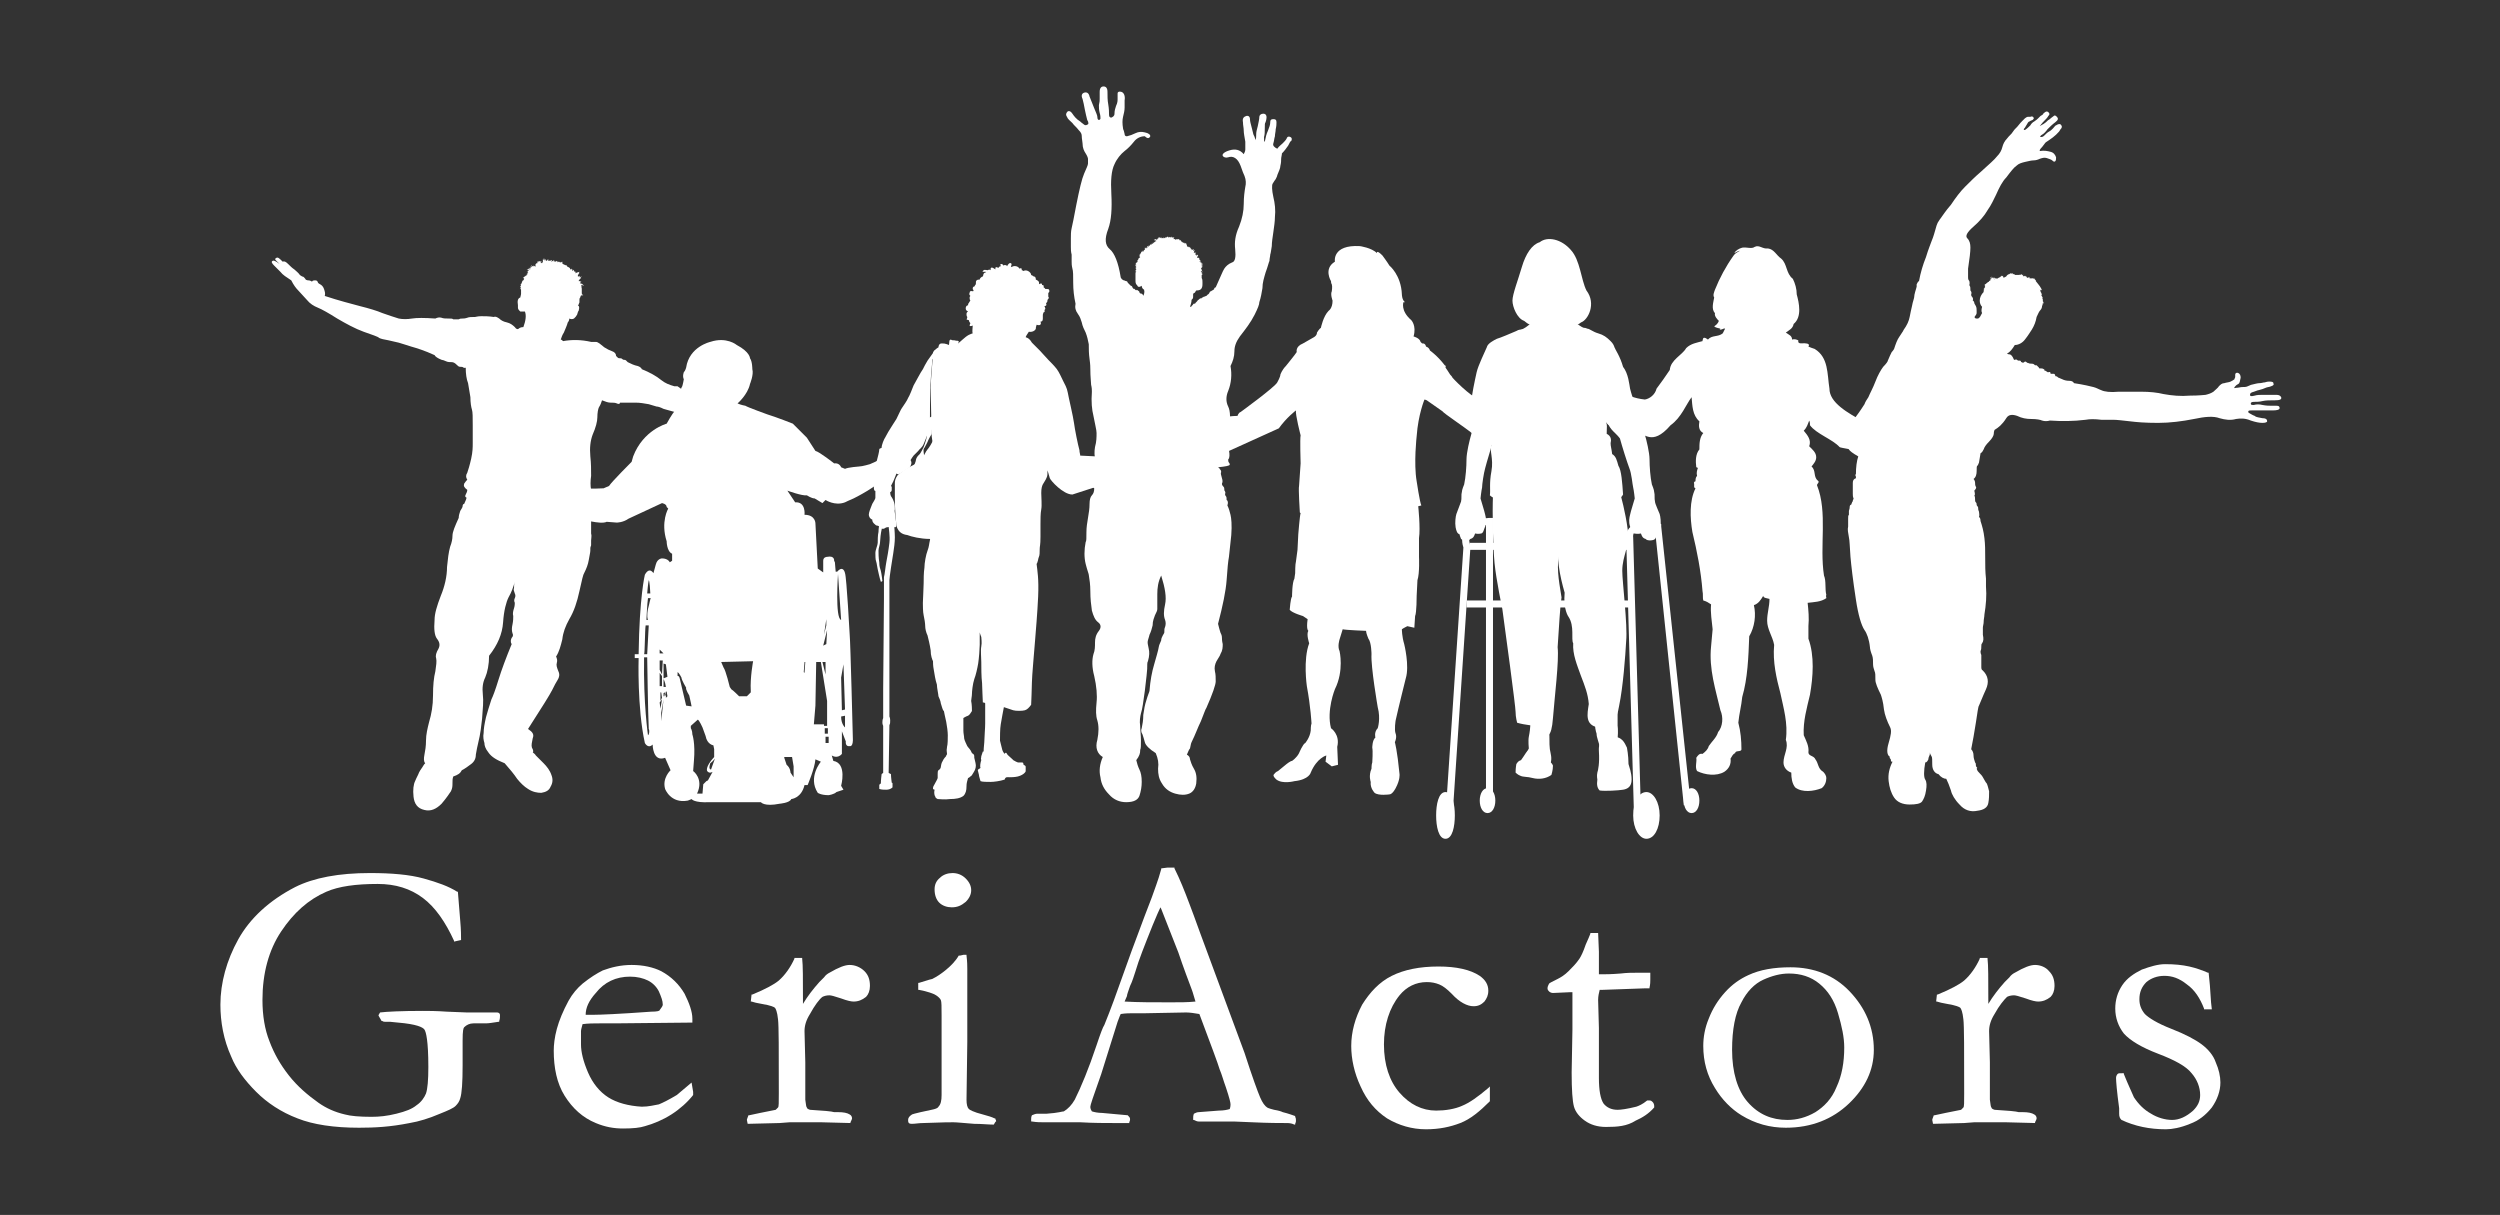 <?xml version="1.0" encoding="utf-8"?>
<!-- Generator: Adobe Illustrator 22.0.1, SVG Export Plug-In . SVG Version: 6.00 Build 0)  -->
<!DOCTYPE svg PUBLIC "-//W3C//DTD SVG 1.1//EN" "http://www.w3.org/Graphics/SVG/1.1/DTD/svg11.dtd">
<svg version="1.1" id="Layer_1" xmlns="http://www.w3.org/2000/svg" xmlns:xlink="http://www.w3.org/1999/xlink" x="0px" y="0px"
	 viewBox="0 0 321 156" style="enable-background:new 0 0 321 156;" xml:space="preserve">
<rect x="0" y="0" width="321" height="156" fill="#333333" stroke="none"/>
<style type="text/css">
	.st0{fill:#FFFFFF;}
	.st1{fill-rule:evenodd;clip-rule:evenodd;fill:#FFFFFF;}
</style>
<g>
	<g>
		<path class="st0" d="M242.1,54.4c-0.5-1-2.2,0.8-2.7-0.2c-2.2-1.2-4.5-2.5-4.5-4.3c-0.3-1.9-0.1-4-1.9-5.1
			c-0.3-0.1-0.6-0.2-0.8-0.3c0.2-0.3-0.1-0.4-0.3-0.4c-0.4-0.1-1.1,0.2-1-0.4c-0.2-0.1-0.5-0.2-0.8-0.1c0-0.5-0.4-0.6-0.8-0.9
			c0.4-0.3,0.9-0.5,1-1.1c1.1-0.9,0.7-2.7,0.4-3.8c0-0.7-0.2-1.4-0.5-2c-0.9-0.7-0.7-1.9-1.5-2.6c-0.6-0.4-0.9-1.2-1.7-1.3
			c-0.7,0.1-1.1-0.5-1.7-0.2c-0.4,0.3-1,0-1.6,0.1c-0.4,0.1-0.9,0.4-1,0.7c0.2-0.1,0.5-0.3,0.7-0.3c-0.3,0.2-0.6,0.3-0.8,0.6
			c-1,1.4-1.8,2.9-2.4,4.4c-0.1,0.3-0.3,0.7-0.1,1c-0.1,0.6-0.4,1.5,0.1,2c-0.1,0.4,0.3,0.8,0.5,1c-0.1,0.3-0.3,0.5-0.6,0.7
			c0.2,0.2,0.5,0.2,0.8,0.3l-0.1,0.1c0.3,0.1,0.5-0.2,0.7-0.1c-0.1,0.2-0.2,0.4-0.3,0.6c-0.6,0.5-1.4,0.2-1.9,0.8
			c-0.2-0.1-0.3-0.3-0.6-0.2c0,0.1-0.1,0.2-0.1,0.4c-0.7,0.2-1.5,0.3-2.1,0.9c-0.5,0.9-2,1.5-2.1,2.8c-0.8,1.2-0.9,1.3-1.7,2.4
			c-0.2,0.8-0.9,1.3-1.5,1.4c-2.8-0.3-3.5-1.7-6.4-2.7v3.7l5.6,3.6c0.7-0.6,1.6,1.6,4.1-1.3c1.4-1,2-2.7,2.7-3.6
			c0.1,1.1,0.1,2.3,1,3.1c-0.1,0.6-0.1,1.2,0.5,1.5c-0.5,0.6-0.5,1.4-0.5,2.1c-0.5,0.6-0.5,1.5-0.4,2.3c0.1,0,0.1,0,0.2,0.1
			c-0.1,0.3-0.2,0.6-0.1,1c-0.2,0.2-0.2,0.5-0.2,0.7c-0.1,0-0.2,0.1-0.2,0.2c0.1,0.3-0.1,0.6,0.2,0.7c-0.8,1.6-0.7,3.8-0.4,5.6
			c0.6,2.5,1.1,5,1.3,7.6c0.1,0.4,0,0.9,0.1,1.2c0.4,0.1,0.7,0.3,1,0.5c-0.1,1.1,0.1,2.1,0.2,3.2l-0.2,2.2c-0.3,2.9,0.6,5.6,1.2,8.2
			c0.4,0.9,0.3,2.1-0.3,2.8c-0.2,0.7-0.8,1.2-1.2,1.8c-0.1,0.4-0.4,0.7-0.8,1c-0.4-0.1-0.6,0.2-0.8,0.5c0.1,0.5-0.2,1.2,0.1,1.7
			c1,0.5,2.5,0.7,3.5,0.1c0.6-0.4,0.9-1,0.8-1.7c0.2-0.3,0.3-0.6,0.6-0.7c0-0.4,0.8-0.1,0.8-0.5c0-1.1-0.1-2.3-0.4-3.4
			c0.1-1.1,0.4-2.2,0.5-3.3c0.7-2.4,0.8-5.1,0.9-7.8c0.7-1.2,0.9-2.7,0.6-4c0.6-0.2,0.9-0.7,1.2-1.2c0,0.3,0.5,0.3,0.8,0.4
			c0,1-0.3,1.8-0.3,2.8c0,1.1,0.7,2,0.9,3.1c-0.2,2.2,0.3,4.3,0.8,6.2c0.4,1.9,1,3.9,0.7,6c0.4,1-0.3,1.9-0.3,2.9
			c0,0.6,0.4,1.1,1,1.3c0,0.7,0.1,1.4,0.5,1.9c0.9,0.7,2.4,0.5,3.4,0.1c0.4-0.3,0.6-0.8,0.6-1.3c0-0.3-0.2-0.6-0.4-0.8
			c-0.7-0.4-0.6-1.1-1-1.6c-0.2-0.5-0.9-0.4-0.9-0.9c0.1-0.8-0.3-1.5-0.6-2.2c-0.1-1.8,0.4-3.5,0.8-5.2c0.4-2.3,0.6-5-0.2-7.2l0-1.6
			c0.1-1,0-2.1-0.1-3c0.8-0.1,1.7-0.1,2.4-0.6c0-0.2-0.1-0.3,0-0.4c-0.2-0.8,0-1.8-0.3-2.5c-0.6-3.8,0.5-8.1-0.9-11.6
			c0-0.2,0.4-0.4,0.1-0.6c-0.6-0.5-0.2-1.3-0.8-1.8c0.3-0.4,0.6-0.7,0.6-1.2c0-0.6-0.5-1-0.9-1.4c0.3-0.8-0.2-1.4-0.7-2
			c0.4-0.4,0.5-0.8,0.7-1.3c0.1,0.2,0.1,0.4,0.1,0.6c0.8,1.1,2.9,1.8,3.8,2.8c0,0.1,2.4,0.4,2.3,0.6c0.5,0.9,0.9-0.5,1.5,0
			L242.1,54.4z"/>
		<path class="st1" d="M155.8,54c0.4-0.5,2.8-0.6,3.1-0.6c0,0,0.1-0.4,0.4-0.5c0,0,4.4-3.2,4.7-3.8c0,0,0.4-0.7,0.4-1
			c0,0,0.2-0.6,0.7-1.1c0,0,1.3-1.6,1.4-1.8c0,0-0.2-0.7,0.8-1.1c0,0,0.9-0.5,1.4-0.8c0,0,0.4-0.2,0.4-0.6c0,0,0.3-0.5,0.5-0.6
			c0,0,0.3-1.5,1-2.2c0,0,0.5-0.3,0.5-1.3c0,0-0.3-0.8-0.1-1.2c0,0,0.1-0.6,0-0.9c0,0-0.1-0.1-0.1-0.4c0,0-1-1.6,0.5-2.5
			c0,0-0.4-2.2,3.2-2c0,0,1.5,0.2,2.2,0.9c0,0-0.1-0.5,0.7,0.3c0,0,0.6,0.8,0.9,1.3c0,0,1.5,1.2,1.6,3.7c0,0,0,0.7,0.4,1l-0.2,0
			c0,0-0.4,1.1,1,2.3c0,0,0.7,0.7,0.3,2.1c0,0,0.8,0.2,0.9,0.7c0,0,0.1,0.1,0.2,0.2c0,0,0.4-0.1,0.5,0.4c0,0,0.4,0.1,0.5,0.5
			c0,0,1,0.7,1.9,1.9c0,0,0.2,0,0.1,0.3c0,0,0.5,0.7,0.6,0.9c0,0,0.3,0.3,0.3,0.4c0,0,2.1,2.3,3.6,2.9c0,0,1.1,0.6,2.1,1.6l0.6,0.7
			l0.3,0.1c0,0-2.9,2.8-4,1.9c-1.1-0.9-3.7-2.6-3.9-2.9c0,0-1.7-1.2-2-1.4c0,0-0.2-0.1-0.3-0.1c0,0-0.8,1.9-1,4.7c0,0-0.4,3.5,0,5.8
			c0,0,0.4,2.7,0.6,3.1l-0.4,0.1c0,0,0.3,2.8,0.1,4.1l0,2.4c0,0,0.1,2.1-0.2,3l-0.1,2c0,0,0,2.2-0.2,2.6l-0.1,1.5l-0.9-0.2
			c0,0-0.6,0.3-0.7,0.4c0,0,0,0.9,0.3,1.9c0,0,0.7,2.8,0.2,4.4c0,0-1,4-1.3,5.4c0,0-0.2,1.2,0,1.7c0,0,0.2,0.4-0.1,1.1
			c0,0,0.3,1,0.6,4.1c0,0,0.1,0.7-0.5,1.8c0,0-0.4,0.8-0.8,0.8c0,0-1.4,0.2-1.9-0.2c0,0-0.6-0.6-0.5-1.4c0,0-0.3-0.8,0.1-1.7
			c0,0,0-0.6,0.1-0.8c0,0,0.1-1.5,0-1.9c0,0,0-1,0.4-1.3c0,0-0.2-0.7,0.3-1.2c0,0,0.4-1.2,0-2.7c0,0-0.9-5.2-0.8-6.8
			c0,0,0-1.5-0.4-2c0,0-0.3-0.7-0.3-1c0,0-2.6-0.1-3-0.2c0,0-0.3,1-0.4,1.3c0,0-0.3,0.9,0,1.5c0,0,0.6,2.5-0.6,4.9
			c0,0-1.1,2.7-0.5,5c0,0,1.2,0.8,0.8,2.4l0.1,2.3l-0.8,0.2l-0.8-0.6l0.1-0.8c0,0-1.2,0.3-2,2.2c0,0-0.2,0.9-2.1,1.1
			c0,0-1.5,0.4-2.3-0.2c0,0-0.6-0.5-0.3-0.7c0,0,0.2-0.3,0.5-0.4l1.1-0.9c0,0,0.5-0.4,0.7-0.4c0,0,0.6-0.4,0.9-1
			c0,0,0.5-1.2,0.8-1.3c0,0,0.6-0.7,0.7-1.6c0,0,0-0.7,0.1-0.9c0,0-0.1-2.1-0.6-4.8c0,0-0.5-3.4,0.3-5.5c0,0-0.4-1.2-0.1-1.6
			c0,0-0.3-0.1-0.1-1.5l-0.6-0.4c0,0-1.4-0.4-1.7-0.8c0,0,0.1-1.5,0.3-1.7c0,0,0-1.8,0.3-2.3l0.1-0.7c0,0,0-1.2,0.1-1.5l0.2-1.5
			l0.1-2c0,0,0.2-2.5,0.3-2.7l-0.1-0.1c0,0-0.2-3.1-0.1-3.4l0.2-2.9c0,0-0.1-3.2,0-3.6c0,0-0.7-2.7-0.6-3.2c0,0-1.2,0.9-2.2,2.3
			l-7.5,3.4c0,0-0.4-0.1-0.7-0.2L155.8,54z"/>
		<g>
			<g>
				<path class="st1" d="M73.6,66.5c0.4,0.1,0.8,0.1,0.9,0.1c0,0,2.6,0.8,3.4,0.4l1.3,0.1c0,0,0.8,0,1.5-0.5l4.3-2
					c0,0,0.6,0.1,0.6,0.5l0.2,0.2c0,0-1,1.7-0.2,4.2c0,0,0,1.3,0.7,1.6l0,0.9l-0.3,0.2c0,0-0.2-0.5-1-0.5c0,0-0.6,0-0.8,0.8
					l-0.3,1.1c0,0-0.5-0.9-1.1,0.2c0,0-0.7,2.8-0.8,10.2l-0.5,0v0.5h0.5c0,0-0.2,6.4,0.8,10.9c0,0,0.4,0.8,1,0.2c0,0,0,2.3,1.6,1.7
					l0.7,1.6c0,0-1.1,1-0.7,2.4c0,0,0.7,1.9,2.9,1.5c0,0,0.3-0.1,0.5-0.2c0,0,0.3,0.5,2.3,0.4l6.6,0c0,0,0.4,0.6,2.4,0.2
					c0,0,1.3-0.1,1.5-0.6c0,0,1.3-0.1,1.7-1.8l0.4,0c0,0,0.9-2.1,1-3.3l0.7,0.3c0,0-1.7,2-0.4,4c0,0,0.4,0.3,1.4,0.3
					c0,0,0.7-0.1,1-0.4l0.9-0.3l-0.3-0.5c0,0,0.8-2.9-1-3.2l-0.2-0.7c0,0,0.7,0.5,1.3-0.2l0-2.9l0.5,1.3c0,0-0.1,0.7,0.5,0.6
					c0,0,0.5,0.2,0.4-1.2c0,0-0.3-12.1-0.4-13.1c0,0-0.4-7.4-0.6-7.9c0,0-0.2-1.1-1-0.2h-0.2l-0.1-1.2l-0.1-0.2c0,0,0.1-0.7-0.9-0.5
					c0,0-0.5,0-0.5,0.5l0,1.5l-0.7-0.5l-0.3-5.8c0,0,0-1.1-1.4-1.1c0,0,0.2-1.7-1.2-1.6l-1-1.5c0,0,1.9,0.7,2.5,0.6
					c0,0,0.6,0.4,1,0.4l1,0.6l0.4-0.4c0,0,1.2,0.8,2.5,0.3c0,0,0.6-0.3,1.1-0.5c0,0,3.3-1.6,4.4-3.1c0,0,0.8-0.5,1.8-1l-1.5-1.9
					c0,0,0,0.5-2.6,1.6c0,0-1,0.3-1.4,0.3c0,0-1.4,0.1-1.8,0.3l-0.5-0.2c0,0-0.2-0.6-0.9-0.5c0,0-1.9-1.5-2.4-1.6l-1.1-1.7l-1.8-1.8
					c0,0-2-0.8-3.3-1.2c0,0-2.5-0.9-2.8-1.1c0,0-0.6-0.1-1-0.3c0,0,1.3-1.1,1.6-2.5c0,0,0.5-1.2,0.3-1.9c0,0,0-1-0.3-1.4
					c0,0,0-0.8-1.7-1.7c0,0-1.3-1.1-3.4-0.4c0,0-2.7,0.6-3.1,3.3c0,0-0.1,0.4-0.3,0.6c0,0-0.2,0.5,0,0.9c0,0-0.1,0.6-0.2,0.9
					c0,0-0.4,0.5-0.1,1.4c0,0,0,0.6,0.2,0.9c0,0-0.7,0.1-1.7,1.8l-0.4,0.7c0,0-3,0.8-4.3,4.2l-0.2,0.7c0,0-2.6,2.6-2.9,3.1l-0.7,0.3
					c0,0-1.8,0.1-2.5,0c0,0,0,0-1.2,0L73.6,66.5z M82.9,80.3l0.4,0L83.1,84l-0.4,0C82.8,84,82.8,80.9,82.9,80.3z M83.2,94.4
					c0,0-0.6-4-0.5-10h0.4c0,0,0.1,7.2,0.2,9.2C83.4,93.7,83.4,94.3,83.2,94.4z M83.2,78.2c0,0-0.2,0.9,0,1.4l-0.2,0
					c0,0,0.1-2.2,0.2-2.8l0.4,0C83.5,76.7,83.4,77.5,83.2,78.2z M83.5,76.2l-0.4,0c0,0,0.1-1.3,0.2-1.7
					C83.4,74.5,83.5,75.9,83.5,76.2z M85.2,83.9l-0.5,0l0-0.5L85.2,83.9z M85.2,87.2c0,0,0.2,0.3,0.3,1l-0.3,0L85.2,87.2z
					 M85.1,84.8l-0.1,1.8l-0.3-0.6l0-1.2L85.1,84.8z M84.7,86.4l0.3,0.4v1.3h-0.3L84.7,86.4z M84.9,88.9l0.1,0.7L84.8,90l0-1.1H84.9
					z M84.8,91l-0.1-0.8l0.3-0.4L84.8,91z M84.9,92.6l0-1.1l0.3-1.7L84.9,92.6z M85.3,89.4l-0.1,0l0-0.4l0.2-0.1L85.3,89.4z
					 M85.5,89.6l0-0.3l-0.1,0l0.1-0.5h0.1l0.1,0.6L85.5,89.6z M85.2,87.1l0-1.9l0.3,0.1l0.2,1.6L85.2,87.1z M88.1,90.6l-0.8-3.4
					c-0.1-0.5-0.3-0.4-0.3-0.4L87,86.3c0.2,0.1,0.5,0.7,0.5,0.7c0,0.3,0.6,1.3,0.6,1.3c-0.1,0.2,0.4,1,0.4,1l0.2,0.9l0.1,0.5
					L88.1,90.6z M90.9,100.2l-0.2,0.1l-0.4,0.4l-0.1,1.2l-0.7,0C90.4,100,89,99,89,99l0.1-1.3c0.2-2.3-0.2-3.4-0.2-3.4
					c0-0.5-0.2-0.8-0.2-0.8l0-0.3l0.9-0.8c0.2,0.1,0.6,1,0.6,1l0.4,1.1c0.2,1.1,1,1.2,1,1.2l0.1,0.5l0,1c-1.2,1.3-0.9,1.8-0.9,1.8
					c0.3,0.4,0.7,0.1,0.7,0.1L90.9,100.2z M91.3,98.8c-0.4,0-0.1-0.8-0.1-0.8c0.3-0.2,0.6-0.6,0.6-0.6L91.3,98.8z M96.4,88.7l0,0.2
					L96,89.3l-0.1,0.1l-1,0c0,0-0.8-0.8-1-0.9l-0.2-0.3c0,0-0.5-2.1-0.8-2.5L92.6,85l4.1-0.1C96.7,84.9,96.3,87,96.4,88.7z
					 M108.5,93.4c0,0-0.5-0.4-0.5-1.4l0.5-0.1L108.5,93.4z M108.3,85.3l0.2,5.8l-0.4,0.1l-0.1-4.2L108.3,85.3z M107.6,73.7l0.4,5.9
					C107.2,79.4,107.6,73.7,107.6,73.7z M106.3,95.4H106v-0.8l0.4,0V95.4z M105.9,94.2l0-0.7l0.4,0v0.7H105.9z M106.1,79.5l0,0.8
					l-0.3,1.2L106.1,79.5z M106.2,80.9l-0.1,1.8l-0.4,0.2L106.2,80.9z M106,85v1.6l-0.4-1.6L106,85z M104.7,90.6l0.1-5.6l0.6,0
					l0.8,5l0,3.2l-0.4,0l0-0.2l-1.3,0L104.7,90.6z M103.3,85h0.1l-0.1,1.4l-0.1-0.1L103.3,85z M101.7,97.2l0.2,1.2l0,1.4l-0.4-0.6
					c0,0,0-0.6-0.5-1l-0.3-0.9l0-0.1H101.7z"/>
			</g>
		</g>
		<g>
			<path class="st0" d="M86.6,49.6c-0.7-0.2-1.2-0.4-1.7-0.8c-0.6-0.5-1.5-1-2.5-1.4c0-0.1-0.2-0.3-0.5-0.4
				c-0.5-0.1-0.9-0.3-1.3-0.5c-0.1-0.1-0.1-0.1-0.2-0.2c-0.1-0.1-0.2-0.1-0.3-0.1c-0.1,0-0.2-0.1-0.2-0.1c-0.1-0.1-0.2-0.1-0.3-0.1
				c-0.1,0-0.2,0-0.3-0.1c-0.1-0.1-0.1-0.1-0.2-0.2c0-0.3-0.2-0.5-0.5-0.6c-0.3-0.1-0.7-0.3-1-0.5c-0.5-0.4-0.8-0.7-1.1-0.7
				c-0.3,0-0.5,0-0.6,0c-1.3-0.3-2.5-0.3-3.6-0.1c-0.1-0.1-0.2-0.2-0.3-0.2c0.1-0.3,0.2-0.6,0.4-0.9c0.2-0.5,0.4-0.9,0.5-1.3
				c0.1-0.1,0.2-0.3,0.2-0.5c0.2,0.1,0.4,0.1,0.6,0c0.2-0.2,0.3-0.3,0.4-0.5c0.1-0.3,0.1-0.4,0.2-0.5c0.1-0.4,0.1-0.6-0.1-0.7
				c0,0,0,0,0.1-0.1c0-0.1,0.1-0.2,0.1-0.3c0-0.1,0-0.2,0-0.3c0-0.1,0-0.2,0.1-0.3c0-0.1,0.1-0.2,0.1-0.3c0.1,0,0.1,0.1,0.2,0.1
				c0-0.1-0.1-0.1-0.1-0.2c0.1,0,0.1,0.1,0.2,0.1c-0.1-0.1-0.2-0.2-0.2-0.2c0-0.1,0-0.2,0-0.3c0-0.1,0-0.2,0-0.3
				c0-0.1,0-0.2-0.1-0.3c0.1,0,0.2,0,0.3,0.1c0,0,0,0,0,0c-0.1-0.1-0.2-0.1-0.3-0.2c0,0,0.1,0,0.1,0c0,0-0.1-0.1-0.1-0.1
				c0.1,0,0.2,0,0.4,0.1c0,0-0.1-0.1-0.1-0.1c-0.1-0.1-0.2-0.1-0.3-0.1c0.1,0,0.2,0,0.4,0c0,0,0,0-0.1,0c-0.1,0-0.2-0.1-0.4-0.1
				c0,0,0.1,0,0.1,0c0.1,0,0.2,0,0.4,0c-0.1,0-0.1,0-0.2,0c-0.1,0-0.2,0-0.4,0c0.1,0,0.2-0.1,0.2-0.1c-0.1,0-0.1,0-0.1-0.1
				c0.1,0,0.1,0,0.2,0c-0.1,0-0.2-0.1-0.3,0c0.1,0,0.1-0.1,0.2-0.1c-0.1,0-0.2,0-0.3,0c0-0.1,0.1-0.1,0.2-0.1c-0.1,0-0.1,0-0.2,0
				c0,0,0,0,0.1-0.1c0.1-0.1,0.1-0.1,0.2-0.2c-0.1,0-0.2,0-0.2,0.1c0,0,0.1-0.1,0.1-0.1c0.1-0.1,0.1-0.1,0.2-0.2
				c-0.1,0-0.2,0.1-0.3,0.1c0-0.1,0.1-0.1,0-0.2c0,0.1-0.1,0.1-0.2,0.1c0,0,0,0,0,0c0,0,0-0.1,0-0.2c0.1-0.1,0.1-0.1,0.2-0.2
				c-0.1,0-0.1,0-0.1,0c0-0.1,0.1-0.1,0.1-0.2C74.1,35,74,35,73.9,35.1c0-0.1,0-0.2,0-0.3c0,0.1,0,0.1-0.1,0.1c0-0.1,0-0.2,0-0.2
				c0,0.1,0,0.1-0.1,0.2c0-0.1,0-0.1,0-0.2c0,0,0-0.1,0-0.1c0,0.1,0,0.1,0,0.1c0,0,0,0.1,0,0.1c0-0.1,0-0.1,0-0.2c0,0,0-0.1,0-0.1
				c0,0,0,0.1,0,0.1c0,0,0-0.1,0-0.1c0,0,0-0.1,0-0.1c0,0.1,0,0.1,0,0.2c0,0,0,0.1,0,0.1c0,0,0-0.1,0-0.1c0,0,0,0.1,0,0.1
				c0,0,0-0.1,0-0.1c0,0,0-0.1,0-0.1c0,0,0,0.1,0,0.1c0,0,0,0,0,0.1c0,0,0-0.1,0-0.1c0,0,0,0.1-0.1,0.1c0,0,0,0.1-0.1,0.1
				c0-0.1,0-0.1,0-0.1c0,0,0,0,0-0.1c0,0-0.1,0-0.1,0c0-0.1,0-0.1,0-0.2c0,0,0-0.1,0-0.1c0,0.1,0,0.1,0,0.2c0,0,0-0.1,0-0.1
				c0,0.1,0,0.1-0.1,0.2c0,0-0.1,0-0.1-0.1c0-0.1-0.2-0.2-0.4-0.3c0-0.1-0.1-0.2-0.2-0.2c0,0,0,0,0,0c0,0,0,0,0,0
				c0.1,0,0.1,0.1,0.1,0.1c-0.1-0.1-0.3-0.1-0.4-0.2c-0.1,0-0.1-0.1-0.1-0.3c0,0-0.1,0-0.1,0.1c0,0,0-0.1,0-0.1c0,0,0,0.1-0.1,0.1
				c0,0,0-0.1,0-0.1c0,0,0,0.1-0.1,0.1c0,0,0-0.1,0-0.1c0,0-0.1,0.1-0.1,0.1c0,0,0-0.1,0-0.1c-0.1,0-0.1,0-0.1,0.1c0,0,0-0.1,0-0.1
				c0,0-0.1,0.1-0.1,0.1c0,0,0,0,0,0c0-0.1,0-0.1,0.1-0.2c0,0-0.1,0.1-0.2,0.1c0,0,0,0,0-0.1c0,0-0.1,0-0.1,0.1c0,0,0-0.1,0-0.1
				c0,0.1-0.1,0.1-0.2,0.1c0,0,0,0,0-0.1c0,0-0.1,0.1-0.1,0.1c0-0.1,0-0.1,0.1-0.2c-0.1,0-0.1,0.1-0.1,0.1c0,0,0-0.1,0-0.1
				c0,0,0,0-0.1,0.1c-0.1,0-0.1,0.1-0.2,0.1c0-0.1,0-0.1,0.1-0.2c0,0,0,0-0.1,0c-0.1,0-0.1,0.1-0.2,0.1c0,0,0-0.1,0-0.1
				c0,0.1-0.1,0.1-0.2,0.1c0-0.1,0-0.1,0-0.2c-0.1,0-0.1,0.1-0.1,0.1c0,0,0-0.1,0-0.1c0,0.1,0,0.1-0.1,0.2c0,0-0.1,0-0.1,0
				c0-0.1,0.1-0.1,0.2-0.1c0,0-0.1,0-0.2,0c0-0.1,0-0.1,0-0.1c-0.1,0-0.1,0.1-0.1,0.1c0,0,0,0.1,0,0.1c0,0-0.1-0.1-0.1-0.2
				c0,0,0,0,0-0.1c0,0,0,0.1,0,0.1c0-0.1,0-0.1-0.1-0.1c0,0.1,0,0.1,0,0.2c0,0-0.1-0.1-0.1-0.1c0,0,0,0.1,0,0.2c0,0,0-0.1,0-0.1
				c0,0.1,0,0.1,0,0.2c0,0.1,0,0.1,0,0.2c0-0.1-0.1-0.1-0.1-0.2c0,0,0,0,0,0c0,0.1,0,0.1,0,0.2c0,0-0.1-0.1-0.1-0.1c0,0,0,0.1,0,0.1
				c-0.1,0-0.1-0.1,0-0.2c0,0,0-0.1,0-0.1c0,0-0.1,0.1-0.1,0.1c0,0,0-0.1,0-0.1c0,0,0,0.1-0.1,0.1c0,0,0-0.1-0.1-0.1
				c0,0.1,0,0.1,0,0.2c0,0,0,0,0,0c0-0.1,0-0.1-0.1-0.2c0,0.1,0,0.1,0,0.2c0-0.1-0.1-0.1-0.1-0.2c0,0.1,0,0.1,0,0.2c0,0,0,0,0,0.1
				c-0.1,0-0.2,0-0.2,0.1c0,0,0,0-0.1,0.1c0,0,0,0,0.1,0c0,0,0,0-0.1,0.1c0.1,0,0.1,0,0.1,0.1c0,0,0,0-0.1,0c-0.1,0-0.1-0.1-0.2-0.1
				c-0.1,0-0.1-0.1-0.2-0.1c0.1,0,0.1,0.1,0.2,0.1c0,0,0,0,0,0.1c-0.1,0-0.2,0-0.2-0.1c0,0,0,0-0.1,0c0,0.1,0.1,0.1,0.1,0.2
				c-0.1,0-0.1,0-0.2-0.1c0,0.1,0,0.1,0.1,0.2c0,0-0.1,0-0.1-0.1c0,0.1,0,0.1,0,0.2c0,0-0.1-0.1-0.1-0.1c-0.1,0-0.1,0-0.2,0
				c0.1,0,0.1,0,0.2,0.1c0,0,0,0,0.1,0.1c-0.1,0-0.1,0-0.2-0.1c0,0,0,0.1,0.1,0.1c-0.1,0-0.1-0.1-0.2-0.1c0,0.1,0,0.1,0.1,0.2
				c0,0,0,0,0,0c-0.1-0.1-0.1-0.1-0.2-0.1c0,0,0,0-0.1,0c0.1,0,0.1,0.1,0.2,0.1c0,0,0.1,0,0.1,0.1c-0.1,0-0.1,0-0.2,0
				c0,0-0.1,0-0.1,0c0.1,0,0.1,0,0.2,0.1c0,0,0,0,0,0.1c-0.1,0-0.1,0-0.2,0c0.1,0,0.1,0,0.2,0.1c-0.1,0-0.1,0-0.2,0.1
				c0.1,0,0.2,0,0.2,0c-0.1,0-0.2,0.1-0.2,0.1c0,0,0.1,0,0.1,0c-0.1,0-0.1,0.1-0.2,0.1c0,0-0.1,0.1-0.1,0.1c0.1,0,0.1-0.1,0.2-0.1
				c0,0,0,0,0,0c-0.1,0-0.1,0.1-0.2,0.1c-0.1,0-0.1,0.1-0.2,0.1c0,0,0.1,0,0.1,0c-0.1,0-0.1,0.1-0.2,0.1c0,0,0,0,0,0
				c0,0,0.1,0,0.2,0c0,0-0.1,0.1-0.1,0.1c0,0,0.1,0,0.1,0c0,0.1-0.1,0.1-0.1,0.2c0,0-0.1,0-0.1,0c0,0,0.1,0,0.1,0
				c-0.1,0-0.1,0.1-0.2,0.1c0,0,0.1,0,0.1,0c-0.1,0.1-0.1,0.1-0.1,0.2c0,0.1-0.1,0.1-0.1,0.2c0,0-0.1,0.1-0.1,0.1c0,0,0,0,0.1,0
				c0,0.1-0.1,0.1-0.1,0.2c0.1,0,0.1,0,0.1-0.1c0,0-0.1,0.1-0.1,0.2c0,0,0,0,0,0c0,0,0.1,0,0.1,0c0,0.1-0.1,0.1-0.1,0.2c0,0,0,0,0,0
				c0,0,0.1,0,0.1,0c0,0.1-0.1,0.1-0.1,0.1c0,0,0.1,0,0.1,0c0,0.1,0,0.3,0,0.5c0,0.2-0.1,0.4-0.1,0.5c-0.3,0.1-0.4,0.4-0.3,1
				c0,0,0,0.1,0,0.3c0,0.2,0.1,0.3,0.3,0.5C67,40,67.2,40,67.4,40c0.2,0.5,0.1,1.2-0.2,2c-0.3,0-0.5,0.1-0.6,0.2
				c-0.1,0.1-0.3,0.1-0.5-0.2c-0.3-0.3-0.6-0.5-1-0.6c-0.5-0.1-0.8-0.3-1-0.5c-0.3-0.2-0.5-0.3-0.7-0.2c-0.6-0.1-1.2-0.1-1.6-0.1
				c-0.5,0-0.7,0.1-0.8,0.1c-0.4,0-0.8,0-1,0.1c-0.3,0.1-0.5,0.1-0.6,0.1c-0.2,0-0.3,0-0.5,0.1c-0.4,0-0.6,0-0.7,0
				c-0.1-0.1-0.3-0.1-0.6-0.1c-0.3,0-0.7,0-0.9-0.1c-0.3-0.1-0.6,0-0.8,0.1c-1.4-0.1-2.4-0.1-3,0c-0.6,0.1-1.2,0.1-1.7,0
				c-0.6-0.2-1.3-0.4-2.1-0.7c-0.7-0.3-1.7-0.6-2.9-0.9c-1.1-0.3-2.7-0.7-4.5-1.3c0.1-0.3,0-0.6-0.1-0.9c-0.1-0.3-0.3-0.5-0.5-0.6
				c-0.2-0.1-0.3-0.2-0.3-0.3c-0.1-0.2-0.2-0.2-0.4-0.2c-0.2,0-0.4,0.1-0.3,0.2c-0.1-0.1-0.3-0.2-0.5-0.2c-0.2,0-0.4-0.1-0.4-0.2
				c-0.1-0.1-0.2-0.3-0.4-0.3c-0.2-0.1-0.3-0.2-0.3-0.2c-0.2-0.3-0.5-0.5-0.7-0.7c-0.3-0.2-0.5-0.4-0.8-0.7
				c-0.3-0.3-0.5-0.4-0.7-0.3c-0.4-0.4-0.6-0.6-0.8-0.5c-0.2,0.1-0.2,0.2-0.1,0.3c0.1,0.1,0.2,0.2,0.2,0.2c0.1,0.1,0.2,0.2,0.3,0.3
				c-0.5-0.4-0.8-0.5-0.9-0.4c-0.2,0.1-0.1,0.3,0.2,0.6c0.2,0.2,0.5,0.5,0.8,0.8c0.3,0.4,0.8,0.7,1.4,1.1c0.3,0.6,0.6,1,0.9,1.3
				c0.4,0.4,0.7,0.8,1.1,1.2c0.4,0.5,0.9,0.8,1.4,1c0.5,0.2,1.4,0.7,2.5,1.4c1.2,0.7,2.3,1.3,3.4,1.7c1.1,0.4,1.8,0.6,2,0.8
				c0.2,0.1,0.6,0.2,1.2,0.3c0.4,0.1,0.9,0.2,1.3,0.3c0.4,0.1,0.9,0.3,1.6,0.5c0.7,0.2,1.7,0.5,3,1.1c0.1,0.2,0.4,0.4,0.9,0.6
				c0.1,0,0.4,0.1,0.6,0.2c0.2,0.1,0.5,0.1,0.7,0.1c0.2,0,0.4,0.1,0.6,0.3c0.2,0.2,0.3,0.3,0.5,0.3c0.2,0,0.3,0,0.4,0.1
				c0.1,0,0.2,0.1,0.3,0c0,0.8,0.1,1.5,0.3,2c0.1,0.6,0.2,1.2,0.3,1.8c0,0.7,0.1,1.3,0.2,1.6c0.1,0.3,0.1,1,0.1,2c0,1,0,1.8,0,2.3
				c0,0.5,0,1.1-0.2,2c-0.2,0.9-0.4,1.5-0.5,1.8c-0.2,0.3-0.2,0.6,0,0.9c-0.1,0.1-0.2,0.2-0.4,0.5c-0.1,0.3,0,0.5,0.4,0.8
				c0,0.2-0.1,0.4-0.2,0.6c-0.1,0.2-0.1,0.3,0.1,0.4c0,0.1-0.1,0.4-0.3,0.8c-0.1,0-0.2,0.1-0.2,0.3c0,0.1-0.1,0.3-0.3,0.6
				c-0.1,0.3-0.2,0.6-0.2,0.9c-0.5,1.1-0.8,1.8-0.8,2.3c0,0.4-0.1,0.9-0.3,1.4c-0.2,0.7-0.3,1.6-0.4,2.6c0,1.2-0.3,2.5-0.8,3.7
				c-0.5,1.3-0.8,2.3-0.8,3.1c-0.1,1.2,0,2,0.3,2.4c0.4,0.5,0.4,0.9,0.2,1.3c-0.3,0.5-0.4,0.9-0.3,1.2c0.1,0.4,0,1-0.1,1.7
				c-0.2,0.8-0.3,1.8-0.3,3.1c0,1.3-0.2,2.4-0.5,3.4c-0.2,0.8-0.4,1.6-0.4,2.4c0,0.7-0.1,1.3-0.2,1.8c-0.1,0.5-0.1,0.9,0.1,1.1
				c-0.1,0.1-0.2,0.2-0.3,0.4c-0.1,0.2-0.3,0.4-0.5,0.8c-0.1,0.3-0.3,0.6-0.5,1.1c-0.2,0.4-0.3,1.1-0.2,2c0.1,0.9,0.5,1.5,1.4,1.7
				c0.8,0.2,1.5-0.1,2.2-0.8c0.6-0.7,1-1.3,1.2-1.6c0.2-0.4,0.2-0.7,0.2-1c0-0.4,0-0.6,0.1-0.9c0.6-0.2,0.9-0.4,1.1-0.8
				c0.4-0.2,0.8-0.5,1.2-0.8c0.4-0.3,0.6-0.7,0.6-1.2c0.1-0.6,0.2-1.1,0.3-1.5c0.3-1.2,0.4-2.2,0.5-3.1c0.1-1.3,0.2-2.3,0.1-3.1
				c-0.1-0.9,0-1.6,0.3-2.2c0.3-0.7,0.5-1.7,0.5-2.8c1.1-1.4,1.7-2.8,1.8-4.3c0.1-1.5,0.4-2.6,0.7-3.2c0.4-0.7,0.6-1.3,0.8-2
				C66,75,66,75.3,66,75.5c-0.1,0.2,0,0.4,0.1,0.7c0.1,0.2,0.1,0.4,0,0.6c-0.1,0.2-0.1,0.4,0,0.6c0,0.1,0,0.4-0.1,0.7
				c-0.1,0.3-0.2,0.7-0.1,1c0,0.3,0,0.6-0.1,1.1c-0.1,0.4-0.1,0.8,0,1.1c0.1,0.2,0.1,0.4-0.1,0.6c-0.1,0.2-0.2,0.5,0,0.8
				C65,84.4,64.4,86,64,87.3c-0.4,1.3-0.7,2.1-0.9,2.5c-0.3,0.9-0.5,1.6-0.7,2.3c-0.2,0.9-0.3,1.5-0.3,2c-0.1,0.5,0,1,0.1,1.3
				c0,0.3,0.1,0.7,0.5,1.2c0.4,0.6,1.1,1,2.1,1.4c0.7,0.8,1.2,1.4,1.6,2c0.4,0.5,0.9,1,1.4,1.3c0.6,0.4,1.2,0.5,1.7,0.5
				c0.6-0.1,1-0.3,1.2-0.8c0.3-0.5,0.3-1,0.1-1.5c-0.2-0.6-0.6-1.1-1-1.5c-0.5-0.5-0.8-0.8-1-1c-0.1-0.2-0.3-0.3-0.4-0.4
				c0.1,0,0.1-0.3-0.1-0.6c-0.1-0.3,0-0.7,0.1-1.2c0.2-0.5,0-0.8-0.6-1.2c1.8-2.8,2.8-4.4,3.1-5c0.3-0.6,0.5-1,0.7-1.3
				c0.2-0.3,0.3-0.7,0.1-1.1c-0.2-0.5-0.3-0.8-0.2-1.1c0.1-0.3,0-0.6-0.1-0.8c0.4-0.6,0.6-1.4,0.8-2.2c0.1-0.9,0.4-1.7,0.9-2.6
				c0.6-1,1-2.2,1.3-3.6c0.3-1.4,0.5-2.2,0.6-2.3c0.3-0.6,0.5-1.1,0.6-1.7c0.1-0.6,0.2-1,0.2-1.2c0-0.1,0-0.3,0-0.3
				c0-0.2,0.1-0.3,0.1-0.4c0-0.2,0-0.4,0-0.6c0-0.3,0.1-0.6,0-0.9c0-0.3,0-0.6,0-0.7c0-0.2,0-0.4,0-0.5c0-0.5,0-0.7,0-0.7
				c0-0.1,0-0.2-0.1-0.2c-0.1-0.1-0.1-0.2,0-0.3c0-0.1,0-0.2,0-0.3c0-0.1-0.1-0.1-0.1-0.2c0,0,0-0.1,0-0.1c0,0,0-0.1,0-0.1
				c0.1-0.1,0.1-0.4-0.1-0.7c0.3,0,0.4,0,0.4-0.2c0-0.1,0-0.3,0-0.4c0-0.1-0.1-0.2-0.2-0.3c0.1-0.1,0.2-0.4,0.1-0.9
				c-0.1-0.5-0.1-1.1,0-1.8c0-0.8,0-1.6-0.1-2.5c-0.1-1.1,0-2,0.3-2.8c0.4-0.9,0.6-1.7,0.6-2.2c0-0.6,0.1-1.1,0.2-1.3
				c0.2-0.3,0.3-0.6,0.4-0.9c0.5,0.2,0.8,0.3,1.1,0.3c0.3,0,0.6,0,0.8,0.1c0.2,0.1,0.4,0.1,0.4-0.1c0.7,0,1.3,0,2,0
				c0.6,0,1.1,0.1,1.7,0.2c0.3,0.1,0.7,0.2,1,0.3c0.2,0,0.5,0.1,0.9,0.3c0.4,0.1,1,0.3,1.8,0.5c0,0,1.1,0,0.9-0.7
				c-0.3-1.4-0.4-1.3-0.2-2.2L87,49.6L86.6,49.6z"/>
		</g>
		<path class="st0" d="M129.6,65.3"/>
		<g>
			<path class="st0" d="M113.2,99.4c0.1-0.2,0.8-0.3,1.2,0c0,0.4,0.1,1.1,0.1,1.1c0.1,0,0.1,0.1,0.1,0.1c0,0.2,0,0.5,0,0.5
				c-0.2,0.2-0.5,0.3-0.8,0.3c-0.3,0-0.6,0-0.9-0.1c0-0.2,0-0.4,0-0.5c0-0.1,0.2-0.2,0.2-0.2C113.1,100.2,113.2,99.4,113.2,99.4z"/>
			<path class="st0" d="M138.7,58.5c0-0.2-0.1-0.4-0.1-0.7c-0.2-0.7-0.6-2.7-0.7-3.5c-0.1-0.8-0.7-3.3-0.8-3.9
				c-0.1-0.6-0.4-1.1-0.6-1.5c-0.2-0.4-0.5-1.1-0.8-1.5c-0.3-0.4-0.8-0.9-1.1-1.2c-0.3-0.3-0.8-0.9-1.1-1.2c-0.3-0.3-0.6-0.6-1-1
				c-0.3-0.5-0.5-0.6-0.8-0.7c0-0.1,0.2-0.4,0.4-0.7c0.6,0.1,0.9-0.3,0.9-0.4c0-0.1,0-0.2,0.1-0.5c0.6,0.2,0.6-0.2,0.5-0.4
				c0.2,0,0.3-0.1,0.3-0.4c0-0.2,0-0.2,0-0.4c0-0.2,0-0.1,0.1-0.4c0.1,0,0.2-0.1,0.1-0.3c0.2-0.1,0.1-0.3,0-0.5
				c0.3,0,0.3-0.2,0.2-0.4c0.1,0,0.2-0.1,0.2-0.4c0.2-0.2,0.2-0.3,0.1-0.4c0-0.1,0-0.3,0-0.5c0.1,0,0.2-0.2,0.1-0.4
				c0-0.1-0.4-0.1-0.5-0.1c0,0,0-0.1-0.2-0.2c0-0.1,0.1-0.3-0.2-0.3c0-0.3-0.2-0.2-0.4-0.1c0.1-0.4-0.2-0.5-0.4-0.6
				c0-0.4-0.2-0.4-0.3-0.4c0-0.1-0.2-0.1-0.3-0.2c0-0.2-0.2-0.4-0.4-0.5c-0.2-0.1-0.4-0.1-0.6,0c0,0-0.1-0.1-0.2-0.1
				c0-0.3-0.1-0.3-0.3-0.2c-0.2-0.4-0.8-0.4-1-0.2c0,0,0,0-0.1-0.1c0,0,0.2-0.3,0-0.4c-0.2-0.1-0.4,0.2-0.5,0.4
				c0-0.2-0.4-0.2-0.5-0.1c0-0.2-0.2-0.2-0.3-0.2c-0.1,0,0,0.2,0,0.3c-0.1,0-0.2,0-0.3,0.2c0,0-0.2-0.1-0.3-0.1
				c-0.1,0-0.1,0.2-0.1,0.3c0,0-0.1-0.1-0.3-0.2c-0.2-0.1-0.3,0-0.3,0.1c0,0.1,0,0.1,0,0.2c-0.1-0.1-0.2-0.1-0.4,0
				c0,0-0.4-0.1-0.5,0c-0.1,0.1-0.2,0.2-0.1,0.2c0.1,0,0.1,0,0.2,0c0.1,0,0.4,0,0.1,0.1c-0.3,0.1-0.2,0.3-0.3,0.5
				c-0.1,0-0.4,0.2-0.4,0.4c-0.1,0-0.3,0-0.4,0.1c-0.1,0.1-0.1,0.2-0.1,0.5c0,0-0.1,0.1-0.2,0.3c-0.2,0-0.2,0.2-0.2,0.3
				c0,0.1,0.1,0.1,0.1,0.2c0,0.1,0,0.1-0.2,0.1c-0.1-0.1-0.3,0-0.3,0.2c-0.1,0.2,0,0.3,0.1,0.4c0,0-0.1,0.1-0.1,0.2
				c0,0.1,0,0.3,0.1,0.4c0,0-0.1,0.1-0.2,0.3c-0.1,0.1-0.1,0.2-0.1,0.3c-0.2,0-0.3,0.2-0.3,0.4c0,0.2,0.1,0.3,0.3,0.4
				c0,0-0.2,0.1-0.2,0.3c0,0.1,0,0.3,0.1,0.4c0,0,0,0.2-0.1,0.3c0,0,0.1,0.1,0.3,0.1c0,0,0,0.2,0.2,0.4c0,0-0.1,0.2-0.1,0.3
				c0,0.1,0.2,0.1,0.4,0c0,0.3-0.1,0.8,0,1c0,0-0.3,0.1-0.5,0.2c-0.2,0.1-0.6,0.4-0.8,0.6c-0.2,0.2-0.6,0.5-0.8,0.7
				c-0.2,0-0.9,0.1-1.2-0.1c-0.3-0.1-0.4-0.1-0.7-0.1c-0.3,0-0.4,0.3-0.4,0.5c0,0-0.2,0.1-0.4,0.3c-0.3,0.2-0.3,0.4-0.3,0.6
				c0,0.2-0.3,3.4-0.3,4.3c0,0.9,0.1,4.3,0.1,4.9c0,0.6,0,1.3,0.1,1.8c0.1,0.5,0.3,2,0.3,3.7c0,1.6-0.1,3.6-0.2,5.3
				c0,0.7-0.2,2.7-0.4,3.9c-0.1,0.4-0.1,0.8-0.3,1.3c-0.2,0.5-0.4,1.6-0.4,2.2c-0.1,0.6-0.1,1.6-0.1,2c0,0.5-0.1,2.2-0.1,2.5
				c0,0.3,0,1.2,0.1,1.6c0.1,0.4,0.2,1.1,0.2,1.4c0,0.3,0.1,0.8,0.3,1.2c0.1,0.4,0.3,1.2,0.4,1.9c0,0.7,0.2,1.2,0.3,1.4
				c0,0.2,0,0.6,0.1,1.1c0.1,0.6,0.2,1.3,0.4,1.9c0,0.4,0.2,1.3,0.2,1.5c0.1,0.2,0.3,0.7,0.3,0.9c0.1,0.3,0.2,0.7,0.3,0.9
				c0,0,0.1,0.1,0.1,0.1c0,0,0.2,1,0.3,1.4c0.1,0.5,0.2,1.3,0.2,1.7c0,0.4,0,1.2-0.1,1.5c0,0.3-0.1,0.2,0,0.9c0,0,0,0.1-0.1,0.2
				c0,0.1-0.1,0.2-0.2,0.3c-0.1,0.1-0.2,0.3-0.3,0.5c-0.1,0.1-0.2,0.6-0.2,0.7c0,0.1-0.1,0.3-0.3,0.4c-0.1,0.1-0.1,0.3-0.1,0.5
				c0,0.2,0,0.4,0,0.5c0,0.1-0.3,0.6-0.4,0.8c-0.1,0.2-0.2,0.3-0.2,0.5c0,0.2,0,0.1,0.2,0.2c-0.1,0.4,0,0.8,0.1,0.9
				c0,0.1,0.1,0.2,0.3,0.3c0.2,0,0.9,0.1,1.6,0c0.7,0,1.3-0.1,1.7-0.4c0.3-0.3,0.4-0.7,0.4-1.2c0-0.5,0.1-0.7,0.2-1.1
				c0,0,0.1,0,0.3-0.2c0.2-0.1,0.2-0.2,0.4-0.5c0.2-0.3,0.3-0.6,0.3-0.9c0-0.2-0.1-0.6-0.2-1c0-0.4,0-0.4-0.3-0.6
				c-0.2-0.5-0.4-0.6-0.6-0.9c0,0-0.4-0.8-0.4-1c0-0.3-0.1-0.6-0.1-1c0-0.5,0-1.4,0-1.6c0,0,0.3-0.2,0.6-0.3
				c0.2-0.1,0.3-0.3,0.5-0.6c0-0.2,0-0.8-0.1-1.3c0-0.2,0.1-0.6,0.1-0.9c0-0.3,0.1-1.3,0.3-1.9c0.2-0.5,0.4-1.4,0.5-2
				c0.1-0.6,0.2-2,0.2-2.4c0-0.4,0-1,0-1.6c0,0,0.1,0.4,0.2,0.6c0,0.2,0.1,0.7,0,1.2c-0.1,0.5,0,1.5,0,2c0,0.5,0,2,0.1,2.7
				c0,0.6,0.1,2.2,0.1,2.5c0.1,0,0.2,0,0.3,0.1c0,0,0,1.9,0,2.6c0,0.6-0.1,1.7-0.1,2.1c0,0.4-0.1,1-0.1,1.5l-0.1,0
				c0,0-0.1,0.3-0.2,0.6c0,0.3-0.1,0.2,0,0.5c-0.1,0.3-0.2,0.8-0.1,1c0,0-0.1,0.1-0.3,0.2c-0.1,0.1,0,0.2,0,0.3
				c0,0.1,0.1,0.3,0.1,0.4c0,0.2,0.1,0.4,0.2,0.8c0.2,0.1,0.9,0.1,1.3,0.1c0.4,0,1.2-0.1,1.8-0.3c0.1-0.4,0.4-0.3,0.6-0.3
				c0.2,0,0.7,0,1.1-0.1c0.4-0.1,0.7-0.3,0.8-0.4c0.2-0.2,0.2-0.2,0.2-0.4c0-0.1,0-0.3,0-0.4c0-0.1,0-0.2-0.3-0.3c0,0,0.1,0,0-0.1
				c0-0.1,0-0.2-0.2-0.2c-0.1,0-0.2,0-0.5,0c-0.2-0.1-0.3-0.1-0.4-0.2c-0.1,0-0.2-0.1-0.4-0.3c-0.2-0.2-0.6-0.5-0.6-0.6
				c-0.1-0.2-0.2-0.2-0.3,0c0,0-0.2-0.2-0.3-0.5c-0.1-0.3-0.2-0.9-0.3-1.2c0-0.3,0-1.6,0.1-2.1c0.1-0.5,0.3-1.8,0.4-2.2
				c0,0,0.9,0.3,1.2,0.4c0.3,0.1,1.2,0.1,1.5,0c0.3-0.1,0.5-0.3,0.8-0.7c0,0,0.1-2.2,0.1-2.9c0-0.7,0.3-4,0.4-5.3
				c0.1-1.3,0.3-3.5,0.4-5.7c0.1-2.3-0.1-3.3-0.2-4.2c0,0,0.1-0.1,0.1-0.2c0.1-0.2,0.1-0.5,0.2-0.7c0.1-0.2,0.1-0.6,0.1-1
				c0-0.4,0.1-0.4,0.1-1.6c0-1.2,0-1,0-1.6c0-0.6,0-1.4,0.1-1.9c0.1-0.5,0-1.5,0-2.1c0-0.6,0.1-0.9,0.2-1.1c0.1-0.2,0.4-0.6,0.5-0.9
				c0.1-0.2,0.1-0.4,0.1-0.9c0,0,0.2,0.6,0.3,1c0.1,0.3,1.7,2.1,2.9,2.1l3.7-1.2l-0.7-3.7L138.7,58.5z"/>
			<path class="st0" d="M120.1,44.9c-0.3,0.4-0.8,1.1-1,1.4c-0.2,0.3-0.5,0.9-0.6,1.1c-0.3,0.4-0.9,1.6-1.2,2.1
				c-0.2,0.5-0.5,1.3-0.7,1.6c-0.1,0.3-0.6,1-0.8,1.3c-0.2,0.3-0.3,0.6-0.7,1.4c-0.4,0.6-0.5,0.8-0.7,1.1c-0.2,0.3-0.5,0.8-0.7,1.2
				c-0.2,0.3-0.5,1-0.5,1.4c-0.2,0.1-0.3,0.1-0.3,0.2c0,0.3-0.2,1-0.3,1.4c-0.1,0.4-0.2,0.5-0.2,0.7c0.1,0.2,0.4,0.4,0.7,0.5
				c0,0.4-0.1,0.9-0.2,1.1c0,0.3-0.1,0.4-0.1,0.4c0-0.1-0.2-0.2-0.3,0c-0.1,0.1-0.2,0.5-0.3,0.7c0,0.1,0,0.4,0.1,0.5
				c0.1,0.1,0.1,0,0.1,0c0,0.2,0,0.4,0,0.5c0,0.1,0,0.4,0,0.4c0,0.2-0.3,0.6-0.4,0.8c-0.1,0.3-0.3,0.7-0.4,1.1
				c-0.1,0.4,0,0.5,0.1,0.7c0.1,0.1,0.2,0.2,0.3,0.2c0,0.1,0,0.3,0.2,0.5c0.2,0.2,0.3,0.3,0.5,0.3c0.3,0.1,0.3,0.2,0.3,0.2
				c0.2,0.2,0.3,0.2,0.4,0.2c0.2,0,0.3-0.2,0.5-0.2c0.2,0,0.7-0.1,0.8-0.1c0.1,0.1,0.2,0.1,0.2,0.1c0.4,0,0.1-0.8,0.1-1.1
				c0-0.5-0.2-0.9-0.1-1.2c0-0.2,0-0.6-0.1-0.9c-0.2-0.6-0.3-0.6-0.4-0.8c-0.1-0.2-0.1-0.5-0.1-0.5c0.2-0.1,0.2-0.2,0.2-0.4
				c0-0.2,0-0.3,0-0.3c-0.1-0.1-0.1-0.1-0.1-0.1c0.1-0.2,0.2-0.4,0.3-0.6c0.1-0.2,0.4-1,0.4-1c0.1,0.1,0.3,0.1,0.3,0.1
				c0.2-0.1,1.3-0.8,1.4-0.9c0.1-0.1,0.3-0.5,0.2-0.7c0-0.2-0.1-0.2-0.1-0.2c0.2-0.3,0.3-0.5,0.4-0.6c0.1-0.1,0.5-0.5,0.6-0.6
				c0.1-0.2,0.5-0.4,0.7-0.9c0.2-0.5,0.3-0.7,0.4-1c0.1-0.2,0.2-0.4,0.2-0.5c0-0.1,0.1-0.3,0.2-0.3c0-0.7,0-5.7,0.1-6.2
				c0-0.5,0.2-2.3,0.2-2.8C120.2,45.6,120.1,44.9,120.1,44.9z"/>
			<g>
				<path class="st0" d="M118.7,58.7c-0.1-0.5-0.2-1.1,0-1.2c0.1-0.2,0.4-0.7,0.5-1c0.1-0.2,0.3-0.6,0.4-0.7c0.1-0.2,0-0.5,0.1-0.8
					c0.1-0.3,0.2-0.6,0.2-0.7c0-0.1,0-0.4,0-0.5c0-0.1,0-0.4,0-0.4c-0.2,0.1-0.4,0.1-0.5,0.2c-0.1,0.1-0.2,0.2-0.2,0.2
					c0,0.2,0,0.2,0,0.2c0,0.1,0,0.2,0,0.3c-0.1,0.5-0.2,0.6-0.2,1.1c0,0.5,0,0.8-0.1,1.1c-0.1,0.3-0.2,0.7-0.3,0.9
					c-0.1,0.2-0.4,0.8-0.5,0.9c-0.1,0.1-0.1,0.1-0.2,0.2c-0.1,0.1-0.3,0.4-0.3,0.6c0,0.2-0.3,0.6-0.1,0.8c0.5-0.2,0.9-0.5,1.1-0.6
					C118.5,59,118.7,58.7,118.7,58.7z"/>
				<g>
					<path class="st0" d="M120.7,54.2c0.1,0,0.2,0,0.3,0c0.1,0,0.3,0,0.4,0c0.1,0,0.2,0.1,0.2,0c0.1-0.1,0.2-0.6,0.2-0.8
						c0-0.2,0-0.6,0-0.6c0.1-0.6,0.3-1.9,0.4-2.4c0-0.4,0.3-1.9,0.4-2.3c0.1-0.4,0.2-1.8,0.2-2.4c0.1-0.6,0.3-1.9,0.3-1.9
						c-0.2-0.1-0.3,0-0.5-0.1c-0.2,0-0.4,0-0.5-0.1c-0.1,0-0.2,0.1-0.2,0.2c0,0.1-0.1,1-0.2,1.6c-0.1,0.6-0.2,1.9-0.3,2.3
						c0,0.4-0.2,1.6-0.2,2.1c0,0.5-0.2,2-0.2,2.3c0,0.3-0.1,0.6-0.1,0.6c0,0.2-0.1,0.5-0.1,0.6C120.7,53.8,120.7,54.2,120.7,54.2z"
						/>
					<path class="st0" d="M120.7,53.7c-0.1,0.1-0.4,0.2-0.4,0.6c0,0.4,0.2,0.5,0.3,0.6c0.1-0.1,0.1-0.2,0.1-0.2
						c-0.2-0.1-0.2-0.5,0-0.6C120.7,53.9,120.7,53.7,120.7,53.7z"/>
					<path class="st0" d="M121.5,54.2c0.1,0.1,0.2,0.4-0.2,0.6c0,0.1,0,0.3,0,0.3c0.2-0.1,0.4-0.3,0.4-0.5c0-0.3,0-0.5-0.2-0.6
						C121.6,54.1,121.5,54.2,121.5,54.2z"/>
					<path class="st0" d="M120.5,55c0-0.1,0.1-0.2,0.1-0.3c0,0,0.2-0.2,0.2-0.2c0.1,0,0.5,0.1,0.6,0.1c0.1,0.1,0.1,0.2,0.1,0.2
						c0,0.1,0,0.3,0,0.3c0,0.1,0,1.1,0,1.4c0,0.5,0.3,1.4,0.4,2.1c0,0.6,0.2,1.6,0.2,1.6c0.4,0.5,0.5,1.3,0.6,1.8
						c0,0.5,0.1,1.1,0.1,1.7c0,0.5-0.1,1.5-0.2,1.9c-0.1,0.4-0.4,1-0.4,1c-0.3,0.7-0.5,1.3-0.7,1.6c-0.2,0.2-0.7,0.6-0.7,0.6
						c-0.7,0.6-1.3,0.4-1.4,0.4c-1.2,0-2.4-0.3-2.9-0.5c-0.8-0.1-1.1-0.5-1.3-0.9c-0.2-0.4-0.3-3-0.3-3.6c0-0.6,0-1.9,0-2.2
						c0-0.3,0.1-0.6,0.3-0.9c0.1-0.2,1.2-1,1.7-1.2c0.5-0.2,1.3-0.8,1.5-1c0.2-0.3,0.5-1,0.7-1.2s0.6-0.9,0.8-1.3
						c0.2-0.4,0.4-0.5,0.3-0.7C120.2,55.4,120.5,55,120.5,55z"/>
				</g>
				<path class="st0" d="M114.5,65.6c-0.2-0.1-0.3-0.2-0.4-0.5c-0.4-0.3-0.5-0.4-0.8-0.4c-0.4,0-0.9,0.3-0.8,0.9
					c0.1,0.3,0.2,0.4,0.4,0.6c0.1,0.1,0.1,0.4,0.1,0.4c-0.1,0.1-0.2,0.1-0.2,0.1c0.1,0.2,0.2,0.3,0.4,0.3c0-0.3,0.2-0.5,0.3-0.6
					c0.1-0.1,0.5-0.1,0.5-0.1c0.1-0.1,0.2-0.3,0.3-0.4C114.3,65.7,114.5,65.6,114.5,65.6z"/>
				<path class="st0" d="M113.2,66.7c0.1,0.5,0.1,1,0,1.3c-0.1,0.4-0.2,1.3-0.2,1.6c0,0.3-0.2,0.8-0.2,1.1c0,0.3,0,0.9,0.1,1.5
					c0,0.6,0.1,0.7,0.2,1.1c0.1,0.4,0.2,1.3,0.2,1.3c-0.1,0.1-0.2,0.1-0.2,0.1c-0.2-0.6-0.3-1.2-0.4-1.6c-0.1-0.4-0.1-0.7-0.2-1
					c-0.1-0.2-0.1-0.8-0.1-1.1c0-0.4,0.3-1,0.3-1.3c0-0.3,0-1,0.1-1.4c0-0.4,0.1-0.9,0.1-1.2c0-0.2,0.1-0.4,0.1-0.4L113.2,66.7z"/>
				<path class="st0" d="M114.1,67.5c0,0.4,0.2,1.3,0.1,2.2c-0.1,0.9-0.3,2-0.4,2.5c-0.1,0.5-0.2,1.6-0.3,1.9c0,0.3,0,2.2,0,2.8
					c0,0.7-0.1,10.9-0.1,11.6c0,0.7,0,3.7,0,3.7c-0.1,0.2-0.1,0.5-0.1,0.6c0,0.2,0.1,0.4,0.1,0.4c0,0.3,0,6.3,0,6.3
					c0.3,0,0.7,0,0.7,0c0-0.7,0.1-6.4,0.1-6.4c0.1-0.2,0.1-0.3,0.1-0.6c0-0.3-0.1-0.5-0.1-0.5c0-0.7,0-11.2,0-12.1c0-0.9,0-5,0-5.4
					c0-0.4,0.4-2.9,0.5-3.5c0.1-0.6,0.2-1.4,0.2-2c0-0.6-0.1-1.7-0.1-1.7c-0.2-0.2-0.4-0.5-0.4-0.5
					C114.4,67.4,114.1,67.5,114.1,67.5z"/>
			</g>
		</g>
		<g>
			<path class="st0" d="M147.7,17.5c0-0.2-0.2-0.4-0.7-0.5c-0.4-0.1-0.8-0.1-1.2,0.1c-0.4,0.2-0.7,0.3-1.1,0.4
				c-0.2,0-0.3-0.1-0.3-0.3c0-0.1-0.1-0.3-0.1-0.4c-0.1-0.2-0.1-0.3-0.1-0.3c-0.1-0.6-0.1-1.1,0-1.5c0.1-0.4,0.2-0.8,0.2-1.2
				c0-0.5,0-0.9,0-0.9c0.1-0.6-0.1-1-0.4-1.1c-0.3-0.1-0.5,0-0.5,0.2c0,0.2,0,0.5,0,0.7c0,0.2,0,0.5-0.2,0.9c-0.1,0.3-0.2,0.6-0.2,1
				c0,0.3-0.2,0.4-0.4,0.5c-0.2,0-0.3-0.1-0.3-0.4c0-0.3,0-0.7-0.1-1.3c-0.1-0.5-0.1-1.1-0.1-1.6c0-0.5-0.2-0.7-0.5-0.7
				c-0.3,0-0.5,0.2-0.5,0.7c0,0,0,0.1,0,0.4c0,0.1,0,0.3,0,0.5c0,0.2,0,0.4-0.1,0.8c0,0.3,0,0.6,0.1,1c0.1,0.3,0.1,0.6,0.1,0.7
				c0,0.1-0.1,0.2-0.2,0.2c-0.1,0-0.2-0.1-0.2-0.4c0-0.2-0.2-0.6-0.4-1.1c-0.2-0.5-0.4-1-0.6-1.5c-0.1-0.5-0.4-0.6-0.7-0.5
				c-0.3,0.1-0.4,0.4-0.2,0.8c0.1,0.4,0.2,0.8,0.3,1.4c0.1,0.5,0.2,0.9,0.3,1.3c0.2,0.3,0.2,0.6,0,0.6c-0.1,0.1-0.3,0.1-0.4,0
				c-0.1-0.1-0.3-0.2-0.5-0.4c-0.5-0.3-0.8-0.7-1-1c-0.2-0.3-0.4-0.4-0.6-0.3c-0.2,0.2-0.3,0.4-0.1,0.7c0.1,0.3,0.4,0.5,0.7,0.8
				c0.2,0.3,0.5,0.5,0.8,0.9c0.3,0.3,0.4,0.5,0.4,0.8c0,0,0,0.3,0.1,0.9c0,0.6,0.2,1,0.4,1.3c0.2,0.3,0.3,0.6,0.3,0.7
				c0,0.1,0,0.3,0,0.6c0,0.2-0.2,0.6-0.5,1.3c-0.3,0.7-0.6,2-1,4c-0.3,1.6-0.5,2.6-0.6,3c-0.1,0.4-0.1,0.9-0.1,1.3
				c0,0.3,0,0.6,0,1.1c0,0.3,0,0.6,0.1,1c0,0.2,0,0.5,0,0.9c0,0.2,0,0.5,0.1,0.9c0.1,0.3,0.1,0.9,0.1,1.8c0,0.9,0.1,1.8,0.3,2.7
				c-0.1,0.5,0,0.9,0.3,1.3c0.3,0.4,0.4,0.8,0.5,1.1c0.1,0.5,0.3,0.9,0.5,1.3c0.2,0.5,0.3,1,0.4,1.5c0,0.6,0,1.2,0.1,1.9
				c0.1,0.7,0.1,1.1,0.1,1.3c0,1,0.1,1.7,0.1,2c0.1,0.4,0.1,0.7,0.1,0.9c-0.1,1.3,0,2.3,0.2,3.1c0.2,1.1,0.4,1.8,0.4,2.2
				c0,0.5,0,1.1-0.2,1.8c-0.1,0.6-0.1,1.2,0.1,1.8c0,0.2-0.1,0.3-0.3,0.5c-0.1,0.1-0.1,0.3,0.1,0.3c0.2,0.1,0.3,0.2,0.2,0.4
				c-0.4,0.1-0.6,0.3-0.5,0.7c0.1,0.3,0.2,0.6,0.1,1c0,0.3,0,0.5,0.2,0.6c0,0.4-0.1,0.7-0.3,0.9c-0.2,0.2-0.3,0.6-0.3,1.1
				c0,0.6-0.1,1.2-0.2,1.8c-0.1,0.6-0.2,1.2-0.2,1.8c0,0.8,0,1.2-0.1,1.3c-0.2,1-0.2,2,0,2.8c0.2,0.8,0.4,1.3,0.4,1.4
				c0.1,0.6,0.2,1.3,0.2,2.1c0,1,0.1,1.8,0.2,2.5c0.2,0.7,0.4,1.2,0.8,1.5c0.4,0.3,0.4,0.7,0.1,1.1c-0.4,0.5-0.5,1-0.5,1.5
				c0,0.5,0,1-0.2,1.5c-0.2,0.7-0.2,1.7,0.1,2.8c0.3,1.3,0.4,2.5,0.3,3.4c-0.1,1-0.1,1.7,0.1,2.3c0.2,0.7,0.2,1.5,0,2.5
				c-0.3,1,0,1.8,0.7,2.2c-0.4,0.9-0.5,1.8-0.3,2.6c0.1,0.9,0.5,1.6,1.1,2.2c0.6,0.7,1.4,1,2.2,1c1,0,1.5-0.3,1.7-0.8
				c0.2-0.6,0.3-1.2,0.3-1.8c0-0.7-0.1-1.2-0.3-1.6c-0.2-0.4-0.3-0.8-0.4-1.2c0.4-0.5,0.5-0.9,0.5-1.2c0,0,0,0,0-0.1
				c0.1-0.2,0.1-0.6,0.1-1.2c0-0.7-0.1-1.4-0.1-1.9c-0.1-0.6,0-1.2,0.1-1.6c0.2-0.6,0.3-1.5,0.5-2.9c0.2-1.7,0.3-2.6,0.3-2.8
				c0-0.5,0-0.9,0.1-1c0.2-0.7,0.2-1.2,0.1-1.6c-0.1-0.5-0.2-0.8-0.1-1.1c0.1-0.4,0.2-0.6,0.2-0.7c0.2-0.4,0.3-0.8,0.4-1.2
				c0-0.6,0.2-1,0.3-1.3c0.2-0.4,0.3-0.6,0.3-0.8c0-0.2,0-0.4,0-0.5c0-0.4,0-0.9,0-1.4c0-0.8,0.1-1.6,0.5-2.4
				c0.5,1.6,0.7,2.8,0.5,3.7c-0.2,0.9-0.2,1.5,0,2c0.1,0.3,0.1,0.6,0,0.9c-0.1,0.2-0.1,0.4-0.1,0.7c0,0.1-0.1,0.2-0.2,0.4
				c-0.1,0.2-0.2,0.4-0.2,0.6c0,0.1-0.1,0.2-0.2,0.5c-0.1,0.2-0.1,0.4-0.2,0.8c0,0.1-0.2,0.7-0.5,1.8c-0.3,1-0.5,2.1-0.6,3.4
				c0,0.1-0.2,0.5-0.4,1.2c-0.2,0.6-0.3,1.2-0.4,1.9c0,0.7-0.1,1.2-0.2,1.7c-0.1,0.2-0.1,0.5,0.1,0.8c0.1,0.3,0.2,0.6,0.3,1
				c0.1,0.4,0.6,0.9,1.4,1.4c0.3,0.7,0.4,1.3,0.3,2c0,0.7,0.1,1.3,0.5,1.9c0.4,0.7,1,1.1,1.7,1.3c0.7,0.2,1.3,0.2,1.8,0
				c0.5-0.2,0.8-0.7,0.9-1.3c0.1-0.8,0-1.4-0.3-1.9c-0.3-0.5-0.4-0.9-0.5-1.2c0-0.3-0.2-0.5-0.4-0.6c0.2-0.5,0.3-0.7,0.4-0.8
				c0.1-0.4,0.1-0.6,0.2-0.8c0.5-1,0.8-1.9,1.2-2.7c0.4-1,0.6-1.6,0.7-1.7c0.8-1.8,1.2-3,1.2-3.4c0-0.5,0-0.9-0.1-1.3
				c-0.1-0.5,0-0.9,0.2-1.3c0.3-0.5,0.5-0.8,0.5-0.9c0.3-0.5,0.3-0.9,0.3-1.3c-0.1-0.4-0.1-0.7-0.1-0.8c0-0.3-0.1-0.5-0.2-0.7
				c-0.1-0.3-0.2-0.7-0.3-1.1c0.6-2.3,1-4.2,1.1-5.6c0.1-1.5,0.2-2.5,0.3-3c0.2-1.8,0.3-2.8,0.3-2.8c0.1-1.3,0-2.2-0.1-2.6
				c-0.1-0.4-0.2-0.8-0.4-1.2c0.1-0.3,0.1-0.6-0.1-0.7c0-0.2,0-0.4-0.1-0.5c-0.1-0.1-0.1-0.2-0.1-0.3c0.1-0.1,0-0.2,0-0.3
				c-0.1-0.1-0.1-0.2-0.1-0.3c0-0.1,0-0.2-0.1-0.3c-0.1-0.1-0.2-0.2-0.2-0.4c0.1-0.2,0.1-0.4,0-0.7c-0.1-0.4-0.2-0.6-0.1-0.8
				c0-0.2-0.1-0.3-0.2-0.4c0,0,0,0,0,0c0-0.1-0.1-0.1-0.2-0.2c1-0.1,1.4-0.2,1.5-0.3c0-0.1,0-0.2-0.1-0.3c-0.1-0.1-0.1-0.3-0.1-0.4
				c0.2-0.2,0.2-0.6,0.1-1.2c-0.1-0.6-0.1-1.5,0-2.5c0.2-1.5,0.2-2.5-0.1-3.1c-0.3-0.6-0.3-1.3,0-2c0.4-1,0.5-2.1,0.3-3.2
				c0.3-0.6,0.5-1.2,0.5-1.9c0-0.6,0.2-1.2,0.7-1.9c0.7-0.9,1.4-1.8,1.9-2.8c0.4-0.8,0.6-1.3,0.6-1.6c0,0,0,0,0,0
				c0.2-0.6,0.3-1.2,0.4-1.8c0-0.7,0.2-1.3,0.4-2c0.3-0.8,0.4-1.3,0.5-1.5c0-0.3,0.1-0.6,0.1-0.8c0.1-0.3,0.1-0.6,0.2-1.1
				c0-0.5,0.1-1.1,0.2-1.8c0.1-0.7,0.2-1.4,0.2-1.9c0.1-0.9,0-1.8-0.2-2.6c-0.2-0.9-0.2-1.5-0.1-1.7c0.2-0.3,0.3-0.5,0.4-0.6
				c0.1-0.2,0.2-0.4,0.2-0.5c0.2-0.5,0.4-0.9,0.4-1.2c0.1-0.4,0.1-0.7,0.1-0.9c0-0.2,0.1-0.5,0.1-0.7c0.3-0.3,0.6-0.7,0.8-1
				c0.2-0.4,0.3-0.6,0.4-0.6c0.1-0.2,0.1-0.4-0.1-0.5c-0.2-0.1-0.4-0.1-0.5,0.2c-0.1,0.2-0.3,0.4-0.5,0.6c-0.2,0.2-0.5,0.4-0.7,0.7
				c-0.4-0.2-0.6-0.4-0.5-0.7c0.1-0.3,0.1-0.6,0.2-0.9c0-0.3,0.1-0.6,0.1-0.9c0.1-0.4,0.1-0.7,0.1-0.9c0-0.3-0.1-0.4-0.4-0.4
				c-0.3,0-0.4,0.1-0.4,0.4c0,0.3-0.1,0.6-0.3,1.1c-0.2,0.4-0.3,0.9-0.4,1.4c-0.1,0-0.1-0.2-0.1-0.6c0.1-0.3,0.1-0.7,0.1-1.1
				c0-0.5,0-0.7,0.1-0.8c0.1-0.3,0.1-0.4,0.1-0.4c0.1-0.5-0.1-0.7-0.4-0.7c-0.3,0-0.5,0.2-0.5,0.4c0,0.3-0.1,0.7-0.2,1.2
				c-0.1,0.4-0.2,0.7-0.2,1c0,0.3,0,0.6-0.1,0.8c0-0.2-0.1-0.3-0.1-0.4c-0.1-0.2-0.2-0.4-0.2-0.5c-0.1-0.3-0.1-0.5-0.2-0.8
				c-0.1-0.4-0.2-0.7-0.2-1c0-0.3-0.2-0.5-0.5-0.4c-0.3,0.1-0.5,0.3-0.4,0.8c0,0.4,0.1,0.7,0.1,1.1c0,0.3,0.1,0.8,0.2,1.4
				c0,0.1,0,0.3,0,0.5c0,0.1,0,0.3,0,0.5c0,0.2-0.1,0.4-0.2,0.6c-0.5-0.6-1.1-0.7-1.8-0.5c-0.7,0.2-1,0.5-0.9,0.7
				c0.1,0.2,0.4,0.3,0.7,0.2c0.3-0.1,0.6-0.1,0.9,0.1c0.3,0.2,0.5,0.5,0.7,1c0.2,0.6,0.4,1.1,0.5,1.3c0.2,0.5,0.2,1,0.1,1.4
				c-0.1,0.6-0.2,1.3-0.2,2.2c0,0.9-0.2,1.9-0.6,2.9c-0.5,1.1-0.6,2-0.5,2.9c0.1,1,0,1.6-0.4,1.7c-0.5,0.2-0.8,0.5-1,0.8
				c-0.2,0.3-0.5,1.1-1.1,2.4c-0.1,0-0.2,0.1-0.2,0.2c0,0,0,0.1-0.1,0.1c-0.1,0.1-0.2,0.1-0.3,0.2c-0.1,0-0.2,0.1-0.2,0.2
				c-0.1,0.1-0.1,0.2-0.2,0.2c-0.1,0.1-0.1,0.1-0.2,0.2c-0.1,0-0.2,0.1-0.3,0.1c-0.1,0-0.1,0.1-0.2,0.1c0,0-0.1,0-0.1,0.1
				c-0.1,0-0.2,0-0.3,0.1c0,0,0,0-0.1,0.1c-0.1,0-0.1,0.1-0.2,0.2c-0.1,0.1-0.1,0.1-0.2,0.2c0,0.1-0.1,0.1-0.2,0.1
				c0,0-0.1,0-0.1,0.1c-0.1,0.1-0.1,0.1-0.2,0.2c0,0.1-0.1,0.1-0.2,0.1c0.1-0.3,0.2-0.6,0.2-0.9c0,0,0,0,0.1-0.1
				c0.1-0.1,0.1-0.2,0.1-0.3c0-0.1,0-0.2,0-0.3c0-0.1,0.1-0.2,0.2-0.2c0.1-0.1,0.1-0.2,0.2-0.3c0.4,0,0.6-0.1,0.7-0.3
				c0.1-0.2,0.1-0.4,0.1-0.5c0-0.2,0-0.3,0-0.3c0-0.2,0-0.3-0.1-0.5c0-0.1,0-0.1,0-0.2c0-0.1,0-0.1,0-0.2c0,0,0.1,0,0.1,0
				c0-0.1-0.1-0.1-0.1-0.2c0,0,0.1,0,0.1,0c0,0,0-0.1-0.1-0.1c-0.1-0.1-0.1-0.1-0.1-0.2c0,0,0.1,0,0.1,0.1c0,0,0-0.1-0.1-0.1
				c0.1,0,0.1,0.1,0.2,0.1c0-0.1-0.1-0.1-0.1-0.2c0.1,0,0.1,0,0.2,0c0,0-0.1,0-0.1,0c-0.1,0-0.1-0.1-0.2-0.1c0,0,0.1,0,0.1,0
				c0-0.1-0.1-0.1-0.1-0.2c0.1,0,0.1,0,0.2,0c-0.1,0-0.1-0.1-0.1-0.1c0,0,0.1,0,0.1,0c-0.1,0-0.1-0.1-0.1-0.1c0,0,0.1,0,0.1,0.1
				c0,0,0,0,0-0.1c0-0.1-0.1-0.1-0.2-0.2c0.1,0,0.1,0,0.2,0.1c0,0,0,0,0-0.1c-0.1,0-0.1-0.1-0.2-0.1c0.1,0,0.2,0,0.2,0.1
				c-0.1,0-0.1-0.1-0.2-0.2c0.1,0.1,0.2,0.1,0.2,0.1c0,0,0-0.1-0.1-0.1c0-0.1-0.1-0.1-0.2-0.1c0.1,0,0.1,0,0.2,0c0,0-0.1,0-0.1,0
				c-0.1,0-0.1-0.1-0.2-0.2c0.1,0,0.1,0.1,0.2,0.1c0,0,0,0,0,0c0-0.1-0.1-0.1-0.1-0.2c-0.1,0-0.1-0.1-0.2-0.1c0.1,0,0.1,0,0.2,0
				c-0.1,0-0.1-0.1-0.2-0.1c0.1,0,0.2,0,0.2,0c0,0-0.1,0-0.2-0.1c-0.1,0-0.2,0-0.2,0c0-0.1,0-0.1,0.1-0.2c0-0.1,0.1-0.1,0-0.2
				c0,0-0.1,0.1-0.1,0.1c0,0,0-0.1,0-0.1c0,0.1-0.1,0.1-0.1,0.2c0-0.1,0-0.1,0-0.2c-0.1,0-0.1,0.1-0.1,0.1c0-0.1,0-0.1,0-0.2
				c0-0.1,0.1-0.2,0.1-0.2c-0.1,0-0.1,0.1-0.2,0.1c0-0.1,0-0.1,0.1-0.2c-0.1,0.1-0.1,0.1-0.2,0.2c0,0,0-0.1,0-0.1
				c0-0.1,0.1-0.2,0.1-0.3c-0.1,0.1-0.1,0.1-0.2,0.1c0-0.1,0.1-0.1,0.1-0.2c-0.1,0-0.1,0.1-0.2,0.1c0,0,0-0.1,0-0.1
				c-0.1,0.1-0.1,0.1-0.1,0.2c0-0.1,0-0.2,0-0.3c0,0,0,0.1-0.1,0.1c0-0.1,0-0.1,0-0.2c-0.1,0-0.1,0.1-0.1,0.1c0-0.1,0-0.2-0.1-0.2
				c0,0,0,0.1,0,0.1c-0.1-0.1-0.1-0.1-0.2-0.2c0,0,0,0.1,0,0.1c-0.1,0-0.1-0.1-0.1-0.2c0,0,0,0,0,0.1c0-0.1,0-0.1,0-0.2
				c0,0-0.1,0-0.1,0.1c0-0.1,0-0.1,0.1-0.2c-0.1,0-0.1,0-0.1,0.1c0-0.1,0-0.1,0-0.2c0,0,0,0,0,0.1c0-0.1-0.1-0.1-0.1-0.1
				c0,0,0,0.1,0,0.1c-0.1,0-0.1-0.1-0.2-0.2c0,0,0,0,0,0.1c-0.1,0-0.2-0.1-0.2-0.2c0,0,0,0.1,0,0.1c-0.1,0-0.1-0.1-0.1-0.2
				c0,0,0,0,0,0.1c0,0-0.1-0.1-0.1-0.2c0,0,0,0.1,0,0.1c0,0-0.1-0.1-0.1-0.1c0,0,0,0.1,0,0.1c-0.1-0.1-0.1-0.2-0.1-0.2
				c-0.1,0-0.1,0.1-0.1,0.1c0,0,0-0.1,0-0.1c-0.1,0-0.1,0-0.1,0.1c0,0,0-0.1,0-0.1c0,0-0.1,0.1-0.1,0.1c0,0,0-0.1,0-0.1
				c-0.1,0-0.1,0.1-0.2,0.1c0,0,0-0.1,0-0.1c-0.1,0-0.1,0-0.2,0c0,0,0-0.1,0.1-0.1c-0.1,0-0.1,0-0.2,0c0,0,0.1,0,0.2-0.1
				c-0.1,0-0.2,0-0.4,0c0,0,0.1-0.1,0.1-0.1c-0.1,0-0.2,0.1-0.3,0.1c0,0,0-0.1,0.1-0.1c-0.1,0-0.2,0.1-0.3,0.1c0,0,0-0.1,0-0.1
				c-0.1,0-0.2,0-0.2,0.1c0,0,0,0-0.1,0c0,0,0,0,0,0c0,0-0.1,0-0.1,0c0,0,0,0,0,0.1c-0.1,0-0.1-0.1-0.2-0.1c0,0,0,0.1,0,0.1
				c0,0,0,0,0,0c-0.1,0-0.1,0-0.1-0.1c0,0,0,0.1,0,0.1c-0.1,0-0.1-0.1-0.2-0.1c0,0,0,0.1,0.1,0.1c-0.1,0-0.2,0-0.2-0.1c0,0,0,0,0,0
				c-0.1,0-0.2,0-0.3,0c0,0,0.1,0,0.1,0.1c0,0-0.1,0-0.1-0.1c0,0,0,0,0.1,0.1c0,0,0,0,0,0c-0.1,0-0.1,0-0.2,0c0,0,0.1,0.1,0.1,0.1
				c0,0-0.1,0-0.2,0c0,0,0,0,0,0c0.1,0,0.1,0.1,0.1,0.1c-0.1,0-0.2-0.1-0.3-0.1c-0.1,0-0.1,0-0.2,0c0.1,0,0.2,0.1,0.4,0.2l-0.3,0
				c0.1,0.1,0.2,0.1,0.3,0.1c-0.1,0-0.2,0.1-0.4,0.1c0.1,0,0.2,0.1,0.2,0c-0.1,0.1-0.2,0.1-0.3,0.1c0.1,0,0.1,0,0.1,0
				c-0.1,0-0.2,0-0.2,0c0.1,0,0.1,0,0.2,0.1c-0.1,0-0.2,0-0.3,0c0,0,0.1,0,0.1,0.1c-0.1,0-0.2,0-0.2,0c0,0,0,0.1,0.1,0.1
				c0,0-0.1-0.1-0.1-0.1c0,0.1-0.1,0.1-0.1,0.2c0,0-0.1-0.1-0.1-0.1c0,0.1,0,0.1,0,0.2c0,0-0.1-0.1-0.2-0.1c0,0.1,0.1,0.2,0,0.2
				c-0.1,0-0.1-0.1-0.1-0.1c0,0.1,0.1,0.2,0.1,0.2c-0.1,0-0.1-0.1-0.2-0.1c0,0.1,0,0.1,0.1,0.2c0,0-0.1-0.1-0.2-0.2
				c0,0.1,0,0.2,0,0.3c0,0-0.1,0-0.1,0c0,0.1,0,0.1,0,0.1c-0.1,0-0.1,0-0.1-0.1c0.1,0.1,0.1,0.2,0,0.2c0,0,0-0.1-0.1-0.1
				c0,0.1,0,0.2,0,0.2c0,0,0-0.1-0.1-0.1c-0.1,0.1-0.1,0.2-0.1,0.3c0,0-0.1-0.1-0.1-0.1c0,0.1,0,0.1,0,0.2c0,0-0.1,0-0.1,0
				c0,0,0,0.1,0.1,0.1c0,0-0.1,0-0.1,0c0,0,0,0.1,0.1,0.1c-0.1,0-0.1,0.1-0.1,0.1c0,0,0,0,0.1,0c0,0.1-0.1,0.1-0.2,0.1
				c0,0,0.1,0,0.1,0c-0.1,0.1-0.1,0.1-0.2,0.2c0,0,0.1,0,0.1,0c-0.1,0.1-0.1,0.1-0.2,0.2c0,0,0.1,0,0.1,0c0,0-0.1,0.1-0.1,0.1
				c0,0,0.1,0,0.1,0c-0.1,0.1-0.1,0.1-0.2,0.1c0,0,0.1,0,0.1,0c-0.1,0-0.1,0.1-0.2,0.2c0,0,0.1,0,0.1-0.1c-0.1,0.1-0.1,0.2-0.1,0.2
				c0,0,0.1-0.1,0.1-0.1c0,0.1-0.1,0.1-0.1,0.2c0,0,0,0,0,0.1c0,0,0.1-0.1,0.1-0.1c0,0.1,0,0.1-0.1,0.2c0,0,0.1,0,0.1-0.1
				c0,0.1-0.1,0.1-0.1,0.2c0,0,0.1-0.1,0.1-0.1c0,0.1-0.1,0.2-0.1,0.3c0,0,0.1-0.1,0.1-0.1c0,0.1,0,0.2-0.1,0.2c0,0,0,0,0,0.1
				c0,0,0.1-0.1,0.1-0.1c0,0-0.1,0.1-0.1,0.2c0,0,0.1-0.1,0.1-0.1c0,0.1-0.1,0.1-0.1,0.2c0,0,0,0,0.1,0c-0.1,0-0.1,0.1-0.1,0.1
				c0,0.1,0,0.2,0,0.3c0,0.2,0,0.4,0,0.6c0,0.2,0,0.5,0.2,0.6c0.1,0.3,0.3,0.3,0.6,0.1c0,0.2,0.1,0.4,0.3,0.5c0.1,0.3,0,0.6-0.1,0.8
				c0-0.1-0.1-0.2-0.1-0.2c-0.1-0.1-0.1-0.1-0.2-0.1c-0.1,0-0.2-0.1-0.2-0.2c0-0.1-0.1-0.1-0.2-0.2c-0.1-0.1-0.2-0.1-0.2,0
				c-0.1-0.1-0.2-0.1-0.2-0.2c0,0-0.1,0-0.1,0c-0.1,0-0.1-0.1-0.2-0.2c0-0.1-0.1-0.2-0.2-0.2c-0.1-0.1-0.1-0.1-0.2-0.2
				c-0.1-0.1-0.1-0.1-0.2-0.2c0-0.1-0.1-0.2-0.2-0.2c-0.1,0-0.2-0.1-0.3-0.1c-0.1,0-0.1-0.1-0.2-0.1c0,0-0.1-0.1-0.1-0.1
				c0-0.1-0.1-0.1-0.1-0.2c-0.3-1.9-0.8-3.1-1.4-3.6c-0.6-0.5-0.7-1.3-0.2-2.6c0.4-1.1,0.5-2.6,0.4-4.5c-0.1-1.7,0-3,0.4-3.8
				c0.3-0.7,0.8-1.3,1.3-1.7c0.4-0.3,0.8-0.7,1.2-1.2c0.3-0.4,0.8-0.7,1.4-0.7C147.4,17.9,147.6,17.7,147.7,17.5z"/>
		</g>
		<g>
			<path class="st0" d="M199,97.8c0.3,0.2,0.4,0.5,0.4,0.5c0,0.6-0.2,1.2-0.2,1.2c-0.7,0.5-1.6,0.6-2.4,0.4
				c-0.7-0.2-1.2-0.1-1.6-0.3c-0.3-0.1-0.6-0.4-0.6-0.4c0-0.6,0.1-1.1,0.1-1.1c0.2-0.3,0.3-0.4,0.6-0.5c0.4-0.5,0.8-1.4,1.2-1.4
				c-0.2,0.6-0.3,1.1-0.3,1.4C197.5,97.5,199,97.8,199,97.8z"/>
			<path class="st0" d="M205.9,97.7c0.8,0,2.7,0,2.7,0c-0.3,0.3-0.4,0.3-0.4,0.3C207.1,98,205.9,97.7,205.9,97.7z"/>
			<path class="st0" d="M208.1,63.6c-1.1,0.5-5.7,0.8-7.5,0.7c0.4,1.8,0.3,3.1-0.3,5c-0.6,2,0,4.7,0.6,6.8c-0.2,2.2,0.5,3.1,0.5,3.1
				c0.8,1.2,0.3,2.9,0.6,3.4c-0.1,1.4,0.5,2.8,1,4.2c0.5,1.3,0.9,2.3,1,3.6c-0.2,1.3-0.5,2.7,1.2,3c1.7,0.2,2.4-0.9,2.7-2.8
				c0.5-2.4,0.8-6.4,0.9-8.3c0.2-2-0.5-7.6-0.5-9c0-2,1-3.1,0.7-5.3C208.7,65.7,208.1,63.6,208.1,63.6z"/>
			<path class="st0" d="M191.7,63.5c-0.1,2.5,0,6.7,0.2,8.8c0.2,2.1,1,5.9,1,5.9c0.4,2.9,1.7,12.5,1.7,13.2c0,0.7,0.2,1.4,0.2,1.4
				c1,0.3,2.4,0.4,2.4,0.4c0.1,0.9,0.2,1.1,0.2,1.5c1.3,0,1.8,0.1,2-2.5c0.2-2.6,0.8-7.4,0.6-9.1c0.2-2.9,0.3-5.1,0.5-6.4
				c-0.4-2.4-0.7-4.2-0.2-5.8c0.5-1.6,1.6-4,0.5-6.7C197.7,64,191.7,63.5,191.7,63.5z"/>
			<path class="st0" d="M196.5,92.7c0,0.8-0.1,1.4-0.2,1.9c-0.1,0.5,0,1.5,0,1.5c-0.2,0.4-0.6,1.1-0.3,1.9c0.9,0,2.5,0,3.1,0
				c0.2-0.7,0-1.2-0.1-1.8c-0.1-0.8,0-1.6-0.1-2.2c-0.8,0.2-1.1,0.2-1.1,0.2c-0.2-0.9-0.3-1.5-0.3-1.5L196.5,92.7z"/>
			<path class="st0" d="M206.4,54.2c0.3,1,1.1,1.4,1.6,2.1c0.3,1.1,0.9,3,1.2,3.8c0.3,0.7,0.4,2.1,0.5,2.5c0.1,0.4,0.2,1.4,0.2,1.4
				c-0.1,0.4-0.5,1.6-0.6,2.1c-0.1,0.4-0.2,0.9,0,1.5c0.2,0.4,0.2,0.8,0.5,0.9c0.5,0.1,0.9,0,0.9,0c0.1,0.3,0.2,0.6,0.6,0.7
				c0.2,0.3,1.1,0.2,1.2,0c0.2-0.2,0.2-0.6,0.2-0.6c0.3-0.1,0.4-0.4,0.5-0.9c0.1-0.6,0-1.4-0.1-1.7c-0.1-0.3-0.6-1.3-0.6-1.6
				c-0.1-0.4,0-0.9-0.1-1.2c0-0.3-0.3-1-0.3-1c-0.2-0.9-0.3-2.3-0.3-3.2c0-0.9-0.4-2.5-0.6-3.2c-0.3-0.7-0.5-1.7-0.6-2.1
				c-0.1-0.4-0.4-0.9-0.4-0.9C209.1,53.6,206.4,54.2,206.4,54.2z"/>
			<path class="st0" d="M192.9,54c-0.3,1-0.5,1.6-1.1,2.3c-0.3,1.1-0.9,3-1.1,3.8c-0.2,0.7-0.4,2.1-0.4,2.5
				c-0.1,0.4-0.2,1.4-0.2,1.4c0.1,0.4,0.5,1.6,0.6,2.1c0.1,0.4,0.2,0.9,0,1.5c-0.2,0.4-0.2,0.8-0.5,0.9c-0.4,0.1-0.8,0-0.8,0
				c-0.1,0.3-0.2,0.6-0.6,0.7c-0.2,0.3-1,0.2-1.2,0c-0.1-0.2-0.2-0.6-0.2-0.6c-0.3-0.1-0.4-0.4-0.5-0.9c-0.1-0.6,0-1.4,0.1-1.7
				c0.1-0.3,0.5-1.3,0.6-1.6c0.1-0.4,0-0.9,0.1-1.2c0-0.3,0.3-1,0.3-1c0.2-0.9,0.3-2.3,0.3-3.2c0-0.9,0.4-2.5,0.6-3.2
				c0.2-0.7,0.4-1.7,0.5-2.1c0.1-0.4,0.4-0.9,0.4-0.9C190.9,53.6,192.9,54,192.9,54z"/>
			<path class="st0" d="M196.6,41.5c-0.4,0.3-0.7,0.6-1.4,0.9c0.7,0.5,2.1,0.8,3.8,0.8c1.6,0,3.5-0.2,4.5-1
				c-0.6-0.3-1.1-0.7-1.1-0.7C199.7,42,196.6,41.5,196.6,41.5z"/>
			<path class="st0" d="M195.7,42.3c-0.4,0-0.7,0-1,0.2c-0.7,0.3-2.1,0.9-2.5,1c-0.4,0.2-1.2,0.6-1.3,1.1c-0.2,0.5-1.1,2.3-1.3,3.2
				c-0.2,0.9-0.7,3.2-0.7,4c0,0.7,0.2,1.8,0.2,1.8c0,0.2,0,0.4,0,0.5c0.8,0.4,2.9,0.6,3.2,0.6c0.2-0.2,0.2-0.3,0.2-0.3
				c0.1,0.4-0.8,0.8-0.8,1.2c0,0.4-0.6,0.5-0.2,1.6c-0.3,0.5,0.3,1.7,0,3.3c-0.3,1.6-0.1,2.4-0.2,3.1c0.6,0.6,2.6,1.1,4.2,1
				c1.6-0.1,8.5,0.2,9.5,0.2c1,0,2.8-0.2,3.4-1.3c-0.1-1.5-0.2-3.1-0.6-3.7c-0.2-0.7-0.3-1.2-0.8-1.5c-0.1-0.8-0.2-1-0.2-1.4
				c0.1-0.4,0.1-0.9-0.5-1.2c0-1,0.1-1.1-0.1-1.5c0.2,0.3,0.4,0.4,0.4,0.4c0.1,0.2,0-0.2,0-0.2c0.6,0,2.9-0.8,3.5-1.3
				c0-0.5-0.2-0.8-0.2-0.8c0-0.6-0.5-1.9-0.6-2.4c-0.1-0.5-0.2-1.9-0.9-2.8c-0.4-1.4-1-2.2-1.1-2.5c-0.1-0.3-0.2-0.5-0.5-0.8
				c-0.5-0.5-0.9-0.8-1.6-1c-0.7-0.2-1.1-0.6-1.4-0.6c-0.4-0.2-0.7-0.1-0.9,0c-0.3,0.1-2.2,0.8-4.1,0.8
				C197.2,43,195.7,42.3,195.7,42.3z"/>
			<path class="st0" d="M192.8,53.9c0.1-1.4,0.5-3.1,0.8-3.9c-0.5,0.9-0.8,1.2-0.8,1.2c-0.4-1-0.9-2.2-0.9-3.2c0-1-0.2-2-0.2-2
				c-0.1,1.2-0.3,2.7,0.2,3.9c0.4,1.3,0.7,2,0.8,2.6C192.5,53.2,192.8,53.9,192.8,53.9z"/>
			<path class="st0" d="M193.4,54.1c0.6-0.3,1.7-0.9,2.1-1.9C194.4,53.1,193.4,54.1,193.4,54.1z"/>
			<path class="st0" d="M193.7,57.7c0.8,0,1.9,0.4,3.1,0.4c1.3-0.1,3.1-0.9,3.1-0.9c-2.1,0.1-3.9,0.1-4.6,0.2
				C194.6,57.4,193.7,57.7,193.7,57.7z"/>
			<path class="st0" d="M203.4,57.3c-1.2,0.3-2.6,1.1-2.6,1.1c1.4-0.5,3.5-1,4.1-1c0.6,0,2,0.7,2,0.7
				C206.8,57.7,206.2,56.5,203.4,57.3z"/>
			<path class="st0" d="M206.3,53.2c-0.1-0.7-0.2-2.5,0.2-3c0.3-0.6,0.8-2.2,0.6-3.1c-0.2-0.9-0.6-1.4-0.6-1.4
				c-0.3,1.5-0.5,3.7-0.5,4.6c-0.5-0.9-1.1-3.2-1.1-3.2c0.2,2.1,0.5,4.6,0.8,5.4c-1.5-1.2-2.5-3.4-2.5-3.4c0.6,2.3,1.9,3.4,2.2,3.8
				C205.8,53.2,206.3,53.2,206.3,53.2z"/>
			<path class="st0" d="M205,90.9c0.1,0.6,0.1,1.1-0.1,1.7c-0.2,0.6,0,1.3,0.1,1.6c0,0.5,0.3,1.1,0.4,1.7c0.4-0.8,1.4-1.1,2.3-1
				c0.1-1.2,0-1.7,0-1.7c0-0.4,0-1.1,0-1.5c0-0.4,0-0.8,0-0.8C206.5,89.2,205,90.9,205,90.9z"/>
			<path class="st0" d="M206.9,94.6c-0.9,0-1.7,0.3-1.6,1.9c0.1,1.5-0.1,2.4-0.2,2.7c-0.1,0.4,0,0.9,0,0.9c-0.1,0.7,0,1.1,0.3,1.4
				c0.7,0.1,2.4,0,3-0.1c0.6-0.1,1.1-0.4,1.1-1.3c0-0.9-0.3-1.6-0.4-2c0-1.1-0.2-2.1-0.2-2.1C208.6,95.4,208.3,94.5,206.9,94.6z"/>
			<path class="st0" d="M197.7,31.1c-1,0.3-1.8,1.5-2.3,3.2c-0.5,1.7-1.2,3.5-1.2,4.3c0,0.8,0.6,2.3,1.5,2.6c1,0.9,2.3,1,3.3,0.9
				c1.1,0.2,3.2,0,4-0.7c0.9-0.3,2-2.4,0.7-4.1c-0.7-1.4-0.8-3.9-2-5.2C200.5,30.7,198.7,30.3,197.7,31.1z"/>
			<path class="st0" d="M186.5,104.9l-0.9-0.1l2.3-34.5c-0.1-0.3-0.4-1.4,0.2-2.4c0.5-0.8,1.6-1.3,3.1-1.4l0.5,0v36.9h-0.9V67.4
				c-1,0.1-1.6,0.5-1.9,1c-0.5,0.7-0.1,1.7-0.1,1.7l0,0.1l0,0.1L186.5,104.9z"/>
			<path class="st0" d="M209.8,104.5l-1-35.4l0,0c0,0-0.1-0.9,0.6-1.5c0.7-0.6,1.9-0.8,3.6-0.4l0.3,0.1l0,0.3l3.8,35.7l-0.9,0.1
				L212.5,68c-1.5-0.3-2.2,0-2.5,0.2c-0.4,0.3-0.3,0.8-0.3,0.8l1,35.4L209.8,104.5z"/>
			<g>
				<path class="st0" d="M186.4,104.7c0,1.4-0.4,2.6-0.8,2.6c-0.4,0-0.8-1.2-0.8-2.6c0-1.4,0.4-2.6,0.8-2.6
					C186.1,102.1,186.4,103.2,186.4,104.7z"/>
				<path class="st0" d="M185.6,107.7c-0.9,0-1.2-1.6-1.2-3c0-1.4,0.3-3,1.2-3c0.9,0,1.2,1.6,1.2,3
					C186.8,106.1,186.5,107.7,185.6,107.7z M185.6,102.6c-0.2,0.3-0.4,1-0.4,2.1c0,1.1,0.2,1.8,0.4,2.1c0.2-0.3,0.4-1,0.4-2.1
					C186,103.6,185.8,102.8,185.6,102.6z"/>
			</g>
			<g>
				<path class="st0" d="M212.7,104.7c0,1.4-0.6,2.6-1.2,2.6c-0.7,0-1.2-1.2-1.2-2.6c0-1.4,0.6-2.6,1.2-2.6
					C212.1,102.1,212.7,103.2,212.7,104.7z"/>
				<path class="st0" d="M211.4,107.7c-0.9,0-1.7-1.3-1.7-3c0-1.7,0.7-3,1.7-3c0.9,0,1.7,1.3,1.7,3
					C213.1,106.4,212.4,107.7,211.4,107.7z M211.4,102.5c-0.3,0-0.8,0.9-0.8,2.2c0,1.3,0.5,2.2,0.8,2.2c0.3,0,0.8-0.9,0.8-2.2
					C212.2,103.4,211.7,102.5,211.4,102.5z"/>
			</g>
			<g>
				<path class="st0" d="M191.6,102.8c0,0.7-0.3,1.2-0.6,1.2c-0.3,0-0.6-0.5-0.6-1.2c0-0.7,0.3-1.2,0.6-1.2
					C191.3,101.5,191.6,102.1,191.6,102.8z"/>
				<path class="st0" d="M191,104.4c-0.6,0-1-0.7-1-1.6c0-0.9,0.4-1.6,1-1.6c0.6,0,1,0.7,1,1.6C192,103.7,191.6,104.4,191,104.4z
					 M191,102c-0.1,0.1-0.2,0.4-0.2,0.8s0.1,0.6,0.2,0.8c0.1-0.1,0.2-0.4,0.2-0.8S191,102.1,191,102z"/>
			</g>
			<g>
				<path class="st0" d="M217.8,102.8c0,0.7-0.3,1.2-0.6,1.2c-0.3,0-0.6-0.5-0.6-1.2c0-0.7,0.3-1.2,0.6-1.2
					C217.5,101.5,217.8,102.1,217.8,102.8z"/>
				<path class="st0" d="M217.2,104.4c-0.6,0-1-0.7-1-1.6c0-0.9,0.4-1.6,1-1.6c0.6,0,1,0.7,1,1.6
					C218.2,103.7,217.8,104.4,217.2,104.4z M217.2,102c-0.1,0.1-0.2,0.4-0.2,0.8s0.1,0.6,0.2,0.8c0.1-0.1,0.2-0.4,0.2-0.8
					S217.3,102.1,217.2,102z"/>
			</g>
			<rect x="188.7" y="69.7" class="st0" width="20.5" height="0.9"/>
			<rect x="188.3" y="77.1" class="st0" width="21.2" height="0.9"/>
		</g>
		<g>
			<path class="st0" d="M249.2,28c-0.1,0.1-0.2,0.3-0.4,0.6c-0.1,0.2-0.2,0.5-0.3,0.9c-0.1,0.3-0.2,0.8-0.5,1.5
				c-0.1,0.3-0.4,1-0.7,2c-0.4,1-0.7,2-0.9,3.1c-0.1,0-0.2,0.2-0.3,0.4c0,0,0,0.1,0,0.3c0,0.1-0.1,0.3-0.2,0.7
				c0,0.1-0.1,0.3-0.1,0.5c0,0.3-0.2,0.7-0.3,1.3c-0.1,0.4-0.2,0.9-0.3,1.4c-0.1,0.5-0.3,1-0.8,1.7c0,0.1-0.2,0.3-0.5,0.8
				c-0.3,0.4-0.5,1-0.7,1.6c0,0-0.1,0.2-0.3,0.4c-0.1,0.2-0.3,0.6-0.5,1.1c0,0.1-0.2,0.4-0.6,0.8c-0.3,0.4-0.7,1.1-1,1.9
				c-0.3,0.8-0.7,1.5-0.9,2c-0.2,0.3-0.4,0.6-0.5,0.9c-0.2,0.3-0.5,0.8-1.1,1.6c-0.6,0.8-1,1.4-1.2,1.9c-0.1,0-0.2,0.1-0.3,0.3
				c-0.1,0.2-0.1,0.3-0.3,0.4c-0.1,0.1-0.1,0.2,0,0.4c0,0,0.2,0.2,0.4,0.5c0.2,0.2,0.3,0.4,0.5,0.7c0.1,0.2,0.5,0.5,1.2,0.9
				c-0.2,0.6-0.3,1.4-0.3,2.3c-0.1,0-0.1,0.1,0,0.3c0,0.1,0,0.1,0,0.2c-0.3,0.1-0.4,0.3-0.4,0.6c0,0.1,0,0.3,0,0.5
				c0,0.2,0,0.4,0,0.9c0,0.2,0,0.4,0.1,0.6c0,0.1-0.1,0.2-0.1,0.3c0,0,0,0.1-0.1,0.2c0,0.1-0.1,0.2-0.1,0.3c-0.1,0-0.2,0.1-0.2,0.3
				c0,0.1,0,0.2-0.1,0.5c0,0.1,0,0.3,0,0.5c-0.1,0.1-0.1,0.2-0.1,0.5c0,0.2,0,0.5,0,1c-0.1,0.4,0,0.8,0.1,1.4
				c0.1,0.4,0.1,1.2,0.2,2.5c0.1,1.1,0.3,2.9,0.7,5.5c0.3,2,0.7,3.3,1.1,3.9c0.3,0.4,0.6,1.2,0.7,2.2c0,0.2,0.1,0.6,0.3,1.1
				c0.1,0.3,0.1,0.7,0.1,1.1c0,0.3,0.1,0.6,0.2,0.9c0.1,0.2,0.1,0.5,0.1,1.1c0,0.4,0.3,1.1,0.7,1.9c0.1,0.3,0.3,0.9,0.4,1.9
				c0.1,0.7,0.4,1.5,0.8,2.3c0.2,0.4,0.1,1-0.2,2c-0.3,1-0.2,1.6,0.2,1.8c-0.1,0-0.1,0.1,0,0.2c0.1,0.1,0.1,0.2,0.1,0.3
				c0,0.1,0.1,0.1,0.2,0.1c-0.4,0.8-0.6,1.6-0.5,2.5c0.1,0.8,0.3,1.5,0.7,2.1c0.4,0.6,1.1,0.9,2,0.9c0.8,0,1.4-0.1,1.6-0.4
				c0.2-0.3,0.4-0.7,0.5-1.4c0.1-0.6,0.1-1.1-0.1-1.4c-0.2-0.3-0.2-1.1,0-2.2c0.2,0,0.3-0.2,0.4-0.4c0-0.2,0.1-0.4,0.1-0.4
				c0.1-0.2,0.1-0.3,0.1-0.5c0,0.2,0.1,0.3,0.2,0.5c0.1,0.1,0.1,0.5,0.1,1.1c0,0.6,0.3,1.1,0.8,1.2c0.3,0.4,0.7,0.6,1,0.6
				c0.2,0.4,0.4,0.9,0.6,1.5c0.1,0.5,0.5,1.2,1.1,1.8c0.6,0.7,1.4,1,2.3,0.8c0.8-0.1,1.3-0.4,1.4-1c0.1-0.5,0.1-1,0.1-1.5
				c-0.1-0.4-0.2-0.8-0.3-1c-0.2-0.2-0.3-0.5-0.5-0.8c-0.1-0.2-0.3-0.4-0.4-0.5c-0.2-0.2-0.3-0.3-0.4-0.6c0.1-0.1,0.1-0.1,0-0.2
				c-0.1-0.1-0.1-0.2-0.1-0.3c0-0.1,0-0.2-0.1-0.3c-0.1-0.3-0.2-0.6-0.2-0.9c0-0.3-0.1-0.6-0.3-0.8c0.2-1,0.4-2.1,0.6-3.4
				c0.2-1.3,0.3-2.1,0.4-2.2c0.5-1.2,0.8-1.9,0.9-2.1c0.4-0.9,0.3-1.7-0.4-2.4c-0.2-0.1-0.2-0.3-0.2-0.5c0-0.2,0-0.4,0-0.5
				c0-0.2,0-0.3,0-0.4c0-0.2,0-0.4,0-0.6c-0.1-0.2-0.1-0.4-0.1-0.5c0.1-0.2,0.1-0.4,0.1-0.6c0-0.2,0-0.3,0.1-0.4
				c0.2-0.3,0.2-0.6,0.1-1.1c0-0.4,0-0.7,0-0.9c0-0.2,0.1-0.5,0.1-0.7c0-0.4,0.1-0.7,0.1-1c0.2-1.2,0.3-2.4,0.2-3.6c0-0.5,0-0.9,0-1
				c-0.1-0.9-0.1-1.7-0.1-2.6c0-1,0-1.8-0.1-2.6c-0.1-0.9-0.3-1.6-0.5-2.2c0-0.3-0.1-0.5-0.2-0.5c0.1-0.3,0-0.5,0-0.7
				c-0.1-0.2-0.1-0.3-0.1-0.4c0-0.1,0-0.2-0.1-0.3c-0.1-0.1-0.1-0.2-0.1-0.2c0-0.1,0-0.2-0.1-0.3c-0.1-0.1-0.1-0.2-0.1-0.3
				c0-0.2,0-0.4-0.1-0.6c0.1,0,0.1-0.2,0-0.6c0.2-0.2,0.3-0.4,0.2-0.5c-0.1-0.2-0.1-0.3-0.1-0.5c0-0.2-0.1-0.4-0.2-0.5
				c0.3-0.2,0.4-0.6,0.4-1c0-0.4,0-0.7,0.1-0.7c0.1-0.1,0.1-0.2,0.2-0.4c0.1-0.7,0.2-1.1,0.2-1.2c0.2-0.1,0.3-0.3,0.4-0.5
				c0.1-0.3,0.3-0.6,0.7-1c0.4-0.4,0.6-0.8,0.6-1c0-0.3,0.1-0.5,0.1-0.5c0.5-0.3,1-0.7,1.5-1.5c0.3-0.5,0.8-0.5,1.4-0.3
				c0.6,0.3,1.2,0.4,1.8,0.4c0.7,0,1.2,0.1,1.4,0.2c0.3,0.1,0.7,0.1,1,0c1.5,0.1,3,0.1,4.6-0.1c0.5-0.1,1.2-0.1,2,0
				c0.4,0,0.9,0,1.5,0c0.5,0,1.3,0.1,2.2,0.2c0.8,0.1,1.9,0.2,3.6,0.2c1.5,0,3.1-0.2,4.6-0.5c1.4-0.3,2.5-0.4,3.3-0.1
				c0.7,0.2,1.4,0.3,2.1,0.1c0.6-0.1,1.2-0.1,1.9,0.2c0.6,0.2,1.1,0.3,1.5,0.3c0.4,0,0.6-0.1,0.6-0.2c0-0.2-0.1-0.4-0.6-0.4
				c-0.4-0.1-0.8-0.1-1-0.3c-0.3-0.1-0.4-0.2-0.6-0.3c-0.2-0.1-0.3-0.2-0.2-0.3c0-0.1,0.2-0.1,0.4-0.1c0.2,0,0.5,0,1,0
				c0.5,0,1,0,1.7,0c0.6,0,0.9-0.1,0.9-0.3c0-0.2-0.1-0.3-0.4-0.3c0,0-0.2,0-0.6,0c-0.3,0-0.7,0-1.2-0.1c-0.4-0.1-0.8-0.1-1.1,0
				c-0.3,0-0.4,0-0.4-0.2c0-0.1,0.1-0.2,0.4-0.2c0.3,0,0.7,0,1.1-0.1c0.4-0.1,1-0.1,1.6-0.1c0.6,0,0.9-0.1,0.8-0.4
				c-0.1-0.2-0.3-0.3-0.6-0.3c-0.1,0-0.3,0-0.8,0c-0.3,0-0.7,0-1,0c-0.3,0-0.7,0-1,0.1c-0.4,0.1-0.6,0.1-0.6-0.1
				c0-0.2,0.1-0.3,0.5-0.4c0.3-0.1,0.5-0.2,0.6-0.2c0.4-0.1,0.7-0.2,0.9-0.3c0.2-0.1,0.5-0.1,0.7-0.2c0.3-0.1,0.4-0.2,0.3-0.4
				c0-0.2-0.3-0.2-0.6-0.2c0,0-0.2,0-0.5,0.1c-0.2,0-0.4,0.1-0.7,0.1c-0.2,0-0.6,0.1-1,0.2c-0.1,0-0.2,0.1-0.5,0.2
				c-0.2,0.1-0.4,0.1-0.7,0.1c-0.2,0-0.5,0.1-0.8,0.1c-0.3,0.1-0.3,0,0-0.3c0,0,0.1-0.1,0.3-0.2c0.2-0.1,0.2-0.4,0.3-0.8
				c0-0.3-0.1-0.5-0.3-0.6c-0.2-0.1-0.4,0-0.4,0.2c0,0.1,0,0.2,0,0.3c0,0.1-0.1,0.2-0.1,0.3c-0.1,0.1-0.3,0.2-0.5,0.3
				c-0.2,0.1-0.5,0.1-0.8,0.2c-0.3,0-0.5,0.2-0.7,0.4c-0.1,0.2-0.4,0.4-0.7,0.7c-0.3,0.2-0.6,0.3-1,0.4c-0.1,0-0.8,0.1-2,0.1
				c-1.2,0.1-2.3,0-3.4-0.2c-0.8-0.2-1.8-0.3-2.8-0.3c-1,0-1.9,0-3,0c-1,0.1-1.8,0-2.2-0.2c-0.3-0.1-0.6-0.3-1-0.4
				c-0.4-0.1-1.2-0.3-2.5-0.5c-0.1-0.2-0.3-0.3-0.6-0.3c-0.4,0-0.7-0.1-0.9-0.2c-0.3-0.1-0.4-0.2-0.5-0.2c-0.1-0.1-0.2-0.2-0.4-0.2
				c0-0.2-0.1-0.3-0.2-0.3c-0.1,0-0.2,0-0.4,0c0-0.2-0.1-0.3-0.3-0.2c-0.1,0-0.1,0-0.2-0.1c-0.1,0-0.1-0.1-0.2-0.1
				c-0.1,0-0.1,0-0.1-0.1c0,0,0-0.1-0.1-0.1c-0.1-0.1-0.3-0.1-0.5-0.1c-0.1,0-0.1,0-0.1-0.1c-0.1-0.1-0.2-0.2-0.3-0.3
				c-0.1,0-0.2,0-0.2,0c-0.1-0.1-0.2-0.2-0.4-0.2c-0.2,0-0.3,0-0.5-0.1c-0.1,0-0.1,0-0.2-0.1c-0.1-0.1-0.2-0.1-0.3,0
				c-0.1,0.1-0.2,0.1-0.3,0c0,0-0.1,0-0.1,0c0-0.2-0.1-0.2-0.3-0.2c0,0-0.1,0-0.1,0c-0.1-0.1-0.2-0.2-0.4-0.1c0,0-0.1,0-0.1,0
				c-0.2-0.5-0.4-0.7-0.6-0.7c-0.2,0-0.3-0.1-0.3-0.1c0.4-0.2,0.7-0.6,1-1.1c0.5,0,1-0.3,1.3-0.7c0.4-0.5,0.7-1,0.9-1.3
				c0.3-0.5,0.5-1,0.6-1.6c0.2-0.4,0.3-0.7,0.5-0.9c0.1-0.1,0.2-0.3,0.2-0.5c0.1-0.2,0.1-0.4,0.1-0.4c0,0,0.1,0.1,0.1,0.1
				c0-0.1,0-0.1-0.1-0.2c0,0,0.1,0,0.1,0.1c0,0-0.1-0.1-0.1-0.1c0,0,0,0,0.1,0c0,0-0.1-0.1-0.1-0.1c0-0.1,0-0.2,0-0.2
				c0-0.1,0-0.1-0.1-0.2c0,0,0,0,0.1,0c0,0,0,0,0,0c0-0.1-0.1-0.1-0.1-0.2c0,0,0.1,0,0.1,0.1c0,0-0.1-0.1-0.1-0.1
				c0-0.1-0.1-0.1-0.1-0.3c0,0,0,0,0.1,0.1c0,0,0-0.1-0.1-0.1c0,0,0.1,0,0.1,0c0,0-0.1-0.1-0.1-0.2c-0.1-0.1-0.1-0.2-0.1-0.2
				c0-0.1,0-0.1-0.1-0.2c0,0,0.1,0,0.1,0.1c0,0,0,0,0-0.1c0,0,0.1,0.1,0.1,0.1c0,0,0-0.1,0-0.1c0,0,0.1,0,0.1,0.1
				c0-0.1-0.1-0.2-0.2-0.4c-0.1-0.2-0.3-0.4-0.6-0.8c0-0.1,0-0.1,0-0.1c0,0,0,0.1,0,0.1c0,0,0-0.1,0-0.1c0,0,0,0,0,0
				c0,0,0-0.1,0-0.1c0,0,0,0.1,0,0.1c-0.1-0.1-0.2-0.2-0.2-0.2c0,0,0-0.1,0-0.1c0,0,0,0-0.1,0.1c0,0,0-0.1,0-0.1c0,0,0,0.1-0.1,0.1
				c0,0,0-0.1,0-0.1c0,0-0.1,0-0.1,0.1c0-0.1,0-0.1,0-0.1c0,0-0.1,0.1-0.1,0.1c0,0,0-0.1,0-0.1c0,0-0.1,0.1-0.1,0.1c0,0,0-0.1,0-0.1
				c-0.1,0.1-0.1,0.1-0.1,0c0,0,0,0,0-0.1c0,0,0,0,0,0c0,0-0.1,0-0.1,0.1c0,0,0-0.1,0-0.1c-0.1,0-0.1,0.1-0.2,0.1c0,0,0-0.1,0-0.1
				c0,0-0.1,0-0.1,0c0,0,0,0,0-0.1c0,0-0.1,0-0.1,0c0,0,0-0.1,0-0.1c0,0,0,0-0.1,0.1c0,0,0,0,0-0.1c-0.1,0.1-0.2,0.1-0.3,0
				c0,0,0.1-0.1,0.2-0.1c-0.1,0-0.1,0-0.2,0c0,0,0,0,0.1,0c-0.1,0-0.1,0-0.2,0c0,0,0-0.1,0.1-0.1c-0.1,0-0.2,0-0.2,0.1
				c0,0-0.1,0-0.1,0c0,0,0-0.1,0.1-0.1c-0.1,0-0.1,0-0.1,0.1c0-0.1,0.1-0.1,0.1-0.1c-0.1,0-0.2,0.1-0.2,0.1c-0.2,0-0.4,0-0.7,0
				c0,0,0.1,0,0.1-0.1c-0.1,0-0.2,0-0.3,0c0,0,0.1-0.1,0.1-0.1c-0.1,0-0.2,0-0.3,0.1c0,0,0.1-0.1,0.1-0.1c-0.1,0-0.2,0-0.2,0.1
				c0,0,0.1-0.1,0.1-0.1c-0.1,0-0.1,0-0.2,0.1c-0.1,0-0.3,0.1-0.4,0.3c-0.2,0.1-0.3,0.2-0.4,0.1c0-0.1,0-0.1,0-0.2
				c0,0-0.1,0.1-0.1,0.1c0,0,0-0.1,0-0.1c0,0-0.1,0.1-0.1,0.1c0,0,0-0.1,0-0.1c-0.1,0-0.1,0.1-0.1,0.2c0,0,0-0.1,0-0.1
				c0,0,0,0.1,0,0.1c0,0,0,0-0.1-0.1c0,0,0,0.1,0,0.1c-0.1,0-0.2,0.1-0.4,0.2c0,0-0.1-0.1-0.1-0.1c0,0,0,0.1,0,0.1
				c0,0-0.1-0.1-0.1-0.1c0,0,0,0,0,0.1c0-0.1-0.1-0.1-0.1-0.2c0,0.1,0,0.1,0,0.1c0,0-0.1,0-0.1-0.1c0,0,0.1,0.1,0.1,0.1c0,0,0,0,0,0
				c0,0-0.1,0-0.1,0c0,0.1,0.1,0.1,0.1,0.1c0,0,0,0.1,0,0.1c0,0-0.1-0.1-0.2-0.3c0,0,0,0.1,0,0.1c-0.1,0-0.1-0.1-0.1-0.2
				c0,0,0,0.1,0,0.1c0,0-0.1-0.1-0.1-0.1c0,0,0,0.1,0.1,0.1c0,0-0.1,0-0.1,0c0,0,0.1,0.1,0.1,0.1c0,0,0,0,0,0c-0.1,0-0.1,0-0.2-0.1
				c0,0-0.1,0-0.1,0c0,0,0.1,0,0.1,0.1c0,0-0.1,0-0.1,0c0,0,0.1,0,0.1,0c-0.1,0-0.2,0-0.2,0c0.1,0,0.1,0,0.2,0
				c0.1,0,0.1,0.1,0.2,0.1c-0.1,0-0.1,0-0.2-0.1c0,0,0,0,0.1,0.1c-0.1,0-0.1,0-0.2,0c0,0,0.1,0.1,0.2,0.1c0,0,0.1,0,0.1,0
				c-0.1,0-0.2,0-0.2,0c-0.1,0-0.1,0-0.2,0c0,0,0,0-0.1,0c0.1,0,0.1,0,0.2,0c0,0,0.1,0,0.1,0c-0.1,0-0.2,0-0.2,0c0,0,0,0,0,0
				c0.1,0,0.2,0,0.2,0.1c0,0,0,0,0,0c-0.1,0-0.1,0-0.2,0c0,0,0.1,0,0.1,0c0,0.1-0.1,0.1-0.2,0.1c0,0,0.1,0,0.1,0.1
				c-0.1,0-0.2,0-0.2,0.1c0,0,0,0-0.1,0c0,0,0,0,0.1,0c-0.1,0-0.1,0.1-0.2,0.1c0,0,0.1,0,0.1,0c-0.1,0-0.1,0.1-0.2,0.1
				c0,0-0.1,0.1-0.1,0.1c0,0,0,0,0.1,0c0,0-0.1,0.1-0.1,0.1c0,0,0.1,0,0.1,0c0,0.1-0.1,0.1-0.1,0.1c0,0,0.1,0,0.1,0
				c0,0-0.1,0.1-0.1,0.1c0,0,0.1,0,0.1,0c-0.1,0.1-0.1,0.1-0.2,0.2c0,0,0.1,0,0.1,0c0,0-0.1,0.1-0.1,0.1c0,0,0,0,0,0l0,0
				c0,0,0,0,0,0c0,0,0.1,0,0.1-0.1c-0.1,0.1-0.1,0.1-0.1,0.2c0,0,0.1-0.1,0.1-0.1c-0.1,0.1-0.1,0.2-0.1,0.2c0,0,0,0.1,0,0.1
				c-0.3,0.3-0.5,0.7-0.5,1.1c0,0.3,0.1,0.6,0.3,0.8c-0.1,0.4-0.1,0.6,0,0.8c-0.2,0.4-0.3,0.6-0.5,0.7c-0.1,0-0.2,0-0.3,0
				c-0.2-0.1-0.2-0.2-0.1-0.3c0.1-0.1,0.2-0.3,0.2-0.4c0-0.2,0-0.3,0-0.3c0-0.2,0-0.4-0.1-0.6c-0.1-0.2-0.2-0.3-0.2-0.4
				c0-0.1-0.1-0.3-0.2-0.3c0.1-0.2,0-0.4-0.1-0.5c-0.1-0.1-0.1-0.2-0.1-0.3c0.1-0.2,0-0.4-0.1-0.5c0,0,0-0.1,0-0.1
				c0-0.2,0-0.4-0.1-0.5c0-0.1-0.1-0.1,0-0.2c0-0.2,0-0.4-0.1-0.5c-0.1-0.1-0.1-0.3-0.1-0.4c0-0.1,0-0.2,0-0.4c0-0.1,0-0.3,0-0.4
				c0-0.1,0-0.2,0-0.3c0.2-1.3,0.3-2.2,0.3-2.7c0-0.5-0.1-0.9-0.4-1.2c-0.3-0.3,0-0.8,0.8-1.5c0.8-0.7,1.4-1.4,1.8-2.1
				c0.5-0.7,0.8-1.4,1.1-2c0.4-0.9,0.8-1.7,1.3-2.2c0.6-0.8,1-1.3,1.3-1.5c0.3-0.3,0.7-0.4,1.1-0.5c0.5-0.1,0.8-0.2,1.1-0.2
				c0.3,0,0.6-0.1,0.8-0.2c0.3-0.1,0.6-0.2,0.9-0.1c0.3,0.1,0.6,0.2,0.7,0.3c0.2,0.2,0.3,0.2,0.4,0.1c0.1-0.1,0.1-0.3,0.1-0.5
				c-0.1-0.3-0.3-0.6-0.7-0.7c-0.4-0.1-0.8-0.2-1.4-0.1c0-0.1,0-0.2,0.2-0.4c0.2-0.2,0.3-0.4,0.4-0.5c0.1-0.2,0.3-0.3,0.6-0.5
				c0.3-0.2,0.7-0.5,0.9-0.7c0.3-0.3,0.5-0.5,0.5-0.6c0.3-0.3,0.3-0.5,0.1-0.7c-0.1-0.1-0.3-0.1-0.6,0.1c-0.1,0-0.2,0.2-0.4,0.4
				c-0.1,0.1-0.3,0.3-0.5,0.4c-0.2,0.1-0.4,0.3-0.6,0.5c-0.2,0.2-0.3,0.2-0.5,0.2c-0.1,0,0-0.2,0.2-0.3c0.2-0.1,0.5-0.4,0.7-0.7
				c0.3-0.3,0.6-0.6,1-0.9c0.4-0.3,0.4-0.5,0.2-0.7c-0.2-0.2-0.3-0.2-0.4-0.1c-0.1,0.1-0.3,0.2-0.5,0.4c-0.2,0.1-0.3,0.2-0.5,0.4
				c-0.1,0.1-0.4,0.3-0.8,0.5c0.3-0.4,0.5-0.6,0.7-0.8c0.1-0.1,0.3-0.3,0.4-0.5c0.2-0.2,0.2-0.3,0-0.5c-0.1-0.1-0.3-0.1-0.4,0
				c-0.1,0.1-0.2,0.1-0.3,0.3c0,0-0.1,0.1-0.3,0.2c-0.1,0.1-0.2,0.2-0.3,0.3c-0.1,0.1-0.2,0.2-0.5,0.4c-0.2,0.1-0.4,0.3-0.5,0.5
				c-0.2,0.2-0.4,0.4-0.7,0.6c-0.2,0-0.2-0.1,0-0.3c0.1-0.2,0.2-0.3,0.3-0.5c0.1-0.2,0.2-0.3,0.3-0.3c0.1-0.1,0.2-0.1,0.4-0.2
				c0.1-0.1,0.2-0.2,0.1-0.3c0-0.1-0.2-0.2-0.4-0.1c0,0-0.1,0-0.3,0c-0.1,0-0.3,0.1-0.4,0.2c0,0-0.1,0.1-0.3,0.3
				c-0.1,0.1-0.4,0.4-0.7,0.8c0,0-0.1,0.1-0.2,0.2c-0.1,0.1-0.2,0.2-0.4,0.5c-0.1,0.2-0.4,0.4-0.7,0.8c-0.3,0.3-0.5,0.7-0.6,1.1
				c-0.1,0.4-0.3,0.8-0.7,1.2c-0.3,0.4-1,1-2.1,2c-0.7,0.6-1.3,1.2-2,1.9c-0.6,0.6-1.2,1.4-1.8,2.3C249.8,27.1,249.5,27.6,249.2,28z
				"/>
		</g>
	</g>
	<g>
		<path class="st0" d="M46.1,144.8c-3.2,0-5.9-0.4-7.9-1.2c-2.1-0.8-3.9-2-5.3-3.4c-1.5-1.5-2.6-3-3.2-4.5c-1-2.2-1.4-4.5-1.4-6.7
			c0-2.8,0.8-5.7,2.3-8.4c1.5-2.7,4-5,7.3-6.7c2.4-1.2,5.6-1.8,9.6-1.8c2.8,0,5.1,0.2,6.9,0.7c1.8,0.5,3.2,1,4.3,1.7l0.1,0l0,0.1
			l0.3,3.7c0.1,1.1,0.1,1.9,0.1,2.3v0.1l-0.9,0.2l0-0.1c-1.1-2.4-2.4-4.3-4-5.5c-1.6-1.2-3.5-1.8-5.8-1.8c-2.8,0-5,0.3-6.6,1
			c-2.3,1-4.2,2.7-5.8,5.1c-1.6,2.4-2.4,5.4-2.4,8.8c0,2,0.3,3.8,0.9,5.3c0.6,1.6,1.4,3,2.5,4.4c1.1,1.4,2.4,2.5,3.8,3.5
			c1,0.7,2.1,1.2,3.4,1.5c0.7,0.2,1.9,0.3,3.4,0.3c1,0,2-0.1,3.2-0.4c1.2-0.3,2-0.6,2.6-1.1c0.6-0.4,1-1,1.2-1.5
			c0.2-0.6,0.3-1.7,0.3-3.4c0-3.4-0.3-4.5-0.5-4.8c-0.2-0.3-1-0.7-3.4-0.9l-1-0.1l-0.6,0c-0.1,0-0.3,0-0.4-0.1l-0.1,0l-0.4-0.7v0
			c0-0.1,0.1-0.2,0.2-0.4l0,0l0,0c0.8-0.1,2.7-0.2,5.5-0.2c0.6,0,1.7,0,3.1,0.1l2.5,0.1l2.3,0c0.4,0,1,0,1.6,0
			c0.2,0,0.3,0.1,0.3,0.1c0.1,0.1,0.1,0.2,0.1,0.3c0,0.2,0,0.4-0.1,0.7l0,0.1l-0.1,0c-0.7,0.1-1.2,0.2-1.6,0.2l-1.6,0
			c-0.5,0-0.9,0.2-1.2,0.5c-0.1,0.1-0.2,0.4-0.2,1.7l0,3.2c0,2.2-0.1,3.6-0.3,4.2c-0.1,0.4-0.3,0.7-0.6,1c-0.3,0.3-1,0.6-2,1
			c-1.4,0.6-2.7,1-3.9,1.2C50.1,144.7,48.1,144.8,46.1,144.8z"/>
		<path class="st0" d="M80,144.9c-1.2,0-2.3-0.2-3.5-0.7c-1.7-0.7-3-1.9-4-3.5c-1-1.6-1.4-3.6-1.4-5.8c0-0.7,0.1-1.7,0.4-2.8
			c0.3-1.1,0.8-2.3,1.5-3.6c0.5-0.9,1.1-1.6,1.8-2.2c1-0.8,1.8-1.3,2.6-1.7c1.1-0.4,2.3-0.7,3.7-0.7c1.5,0,2.8,0.3,3.8,0.8
			c1.3,0.7,2.3,1.7,3,2.9c0.6,1.2,1,2.3,1,3.2v0.5l-9.9,0.1H77c-0.7,0-1.5,0-2.2,0.1c-0.1,0.4-0.2,0.7-0.2,0.9l0,0.2l0,0.3l0,1.2
			c0,1,0.3,2.2,0.9,3.6c0.6,1.4,1.5,2.5,2.6,3.2c1.1,0.7,2.6,1.1,4.3,1.2c0.9,0,1.6-0.2,2.2-0.3c0.5-0.2,1.3-0.6,2.3-1.2l1.9-1.6
			l0.2,1.2c0,0.1,0,0.3,0,0.4l0,0l0,0c-0.7,0.9-1.7,1.8-2.8,2.5c-1.1,0.7-2.3,1.2-3.4,1.5C82.2,144.8,81.3,144.9,80,144.9z
			 M75.2,130.3h1c0.8,0,3.3-0.1,7.4-0.4c0.8,0,1.1-0.1,1.1-0.2c0.2-0.3,0.4-0.5,0.4-0.7c0-0.5-0.2-1-0.5-1.7
			c-0.3-0.6-0.8-1.1-1.4-1.4c-0.6-0.3-1.4-0.5-2.3-0.5c-1.8,0-3.3,0.7-4.4,2.1C75.6,128.5,75.2,129.4,75.2,130.3z"/>
		<path class="st0" d="M96,144.3l-0.1-0.5c0-0.1,0.1-0.3,0.2-0.6l0,0l0.1,0l1.4-0.3l2-0.4c0.1-0.1,0.2-0.2,0.3-0.3
			c0.1-0.1,0.1-0.6,0.1-1.8c0-5.5,0-8.7-0.1-9.5c-0.1-1-0.3-1.4-0.4-1.5c-0.1-0.1-0.5-0.3-1.7-0.5c-0.6-0.1-1-0.2-1.3-0.3l-0.1,0
			l0.1-0.9l0.1,0c1.7-0.7,2.8-1.3,3.4-1.8c0.8-0.7,1.5-1.7,2-2.8l0-0.1l1,0l0,0.1c0.1,0.8,0.1,2.6,0.1,5.4l0,0.4c0,0,0,0,0,0
			c0.6-1,1.3-1.9,2.1-2.8l0.6-0.6c0.2-0.3,0.5-0.5,0.7-0.6c1.2-0.7,2-1,2.6-1c0.7,0,1.4,0.3,1.9,0.8c0.5,0.5,0.7,1.1,0.7,1.9
			c0,0.6-0.2,1.1-0.5,1.4c-0.5,0.4-1,0.6-1.6,0.6c-0.3,0-0.8-0.1-1.6-0.4c-0.9-0.3-1.3-0.4-1.5-0.4c-0.4,0-0.7,0.1-0.9,0.2
			c-0.4,0.3-1,1.1-1.6,2.2c-0.5,0.8-0.7,1.5-0.7,2.2l0.1,4l0,4.8c0.1,0.7,0.1,0.9,0.2,1c0,0.1,0.1,0.2,0.4,0.3
			c1.7,0.1,2.8,0.2,3.1,0.3c0.2,0,0.4,0,0.5,0c0.7,0,1.2,0.1,1.5,0.3c0.2,0.1,0.3,0.3,0.3,0.5c0,0.1-0.1,0.3-0.2,0.5l0,0.1l-3.8-0.1
			l-1.5,0h-2.5l-1.3,0.1L96,144.3z"/>
		<path class="st0" d="M127.6,144.4L127.6,144.4c-0.7,0-1.5-0.1-2.5-0.1c-1.4-0.1-2.2-0.2-2.7-0.2c-0.2,0-1.5,0-3.9,0.1
			c-0.5,0-1,0.1-1.4,0.1c-0.1,0-0.3,0-0.4-0.1l0,0l0,0c-0.1-0.1-0.1-0.3-0.1-0.4c0-0.3,0.2-0.5,0.5-0.7c0,0,0.1-0.1,2.5-0.6
			c0.5-0.1,0.8-0.2,0.9-0.4c0.3-0.3,0.4-0.8,0.4-1.5c0-1.2,0-4.7,0-10.2c0-1.1,0-1.8-0.1-2c-0.1-0.2-0.3-0.4-0.6-0.6
			c-0.3-0.2-1.1-0.5-2.2-0.7l-0.1,0l0-0.9l0.1,0c1.3-0.4,1.6-0.5,1.7-0.5c0.6-0.3,1.2-0.7,1.8-1.2c0.6-0.5,1.2-1.1,1.6-1.8l0,0
			l0.1,0c0.2,0,0.4-0.1,0.5-0.1l0.4,0l0,0.1c0.1,0.8,0.1,1.4,0.1,1.7c0,0.1,0,0.4,0,1.1v1.3l0,7l-0.1,7.4c0,0.6,0.1,1,0.3,1.2
			c0.1,0.1,0.6,0.4,1.8,0.7c0.7,0.2,1.1,0.3,1.5,0.5l0.1,0l0,0.1c0.1,0.1,0.1,0.2,0.1,0.3C127.8,144,127.8,144.1,127.6,144.4
			L127.6,144.4z M122.2,116.5c-0.6,0-1.2-0.2-1.6-0.6c-0.4-0.4-0.6-1-0.6-1.7c0-0.6,0.2-1.1,0.7-1.5c0.4-0.4,1-0.6,1.6-0.6
			c0.6,0,1.2,0.2,1.7,0.7c0.5,0.5,0.7,1,0.7,1.5c0,0.5-0.2,1-0.7,1.5C123.4,116.3,122.9,116.5,122.2,116.5z"/>
		<path class="st0" d="M165.2,144.2c-0.8,0-2.3,0-4.4-0.1l-2.4-0.1l-2.9,0c-0.2,0-0.4,0-0.6,0c-0.2,0-0.4,0-0.5,0h-0.5
			c-0.2,0-0.4-0.1-0.6-0.2l-0.1,0v-0.1c0-0.2,0-0.5,0.1-0.7l0,0l0,0c0.2-0.1,0.4-0.2,0.6-0.2l2.6-0.2c0.6,0,1.1-0.1,1.4-0.2
			c0.1-0.3,0.1-0.5,0.1-0.6c0-0.2-0.1-0.7-0.6-2.2c-0.3-0.8-0.5-1.6-0.8-2.3c-0.2-0.7-1.1-3.1-2.6-7.1c-0.6-0.1-1.2-0.2-1.7-0.2
			l-5.2,0.1l-1.5,0c-0.5,0-1.1,0-1.7,0.1c-0.2,0.4-0.3,0.8-0.4,1l-2.1,6.7c-1.1,3.1-1.4,4-1.4,4.2c0,0.1,0,0.3,0.2,0.6
			c0.3,0.1,0.8,0.2,1.3,0.2l3.3,0.3l0,0c0.2,0.2,0.3,0.3,0.3,0.5c0,0.1,0,0.2-0.1,0.4l0,0.1l-0.1,0c-0.7,0-1.3,0-1.7,0
			c-1.3,0-2.8,0-4.5-0.1c-0.8,0-1.3,0-1.7,0c-0.3,0-0.9,0-1.8,0c-0.5,0-0.9,0-1.2,0c-0.4,0-0.9,0-1.5-0.1l-0.1,0v-0.3
			c0-0.1,0-0.3,0.1-0.5l0,0l0,0c0.2-0.1,0.5-0.2,0.7-0.2h0.6c0.1,0,0.3,0,0.6,0c1.5-0.1,2-0.3,2.2-0.3c0.5-0.3,1-0.8,1.4-1.5
			c0.8-1.6,1.8-4,2.8-7c0.5-1.5,0.8-2.3,1-2.6c0.4-1,0.8-2,1.2-3.1l2.3-6.4c0.4-1,1.2-3.3,2.6-6.9c0.3-0.9,0.8-2.1,1.2-3.6l0-0.1
			l0.8-0.1l0.9,0l0,0.1c0.7,1.4,1.3,2.9,1.9,4.5c0.3,0.8,0.8,2.1,1.4,3.8l3.7,10l2,5.4c1,3.1,1.7,5,2,5.7c0.3,0.7,0.6,1.1,0.9,1.3
			c0,0,0.1,0.1,0.9,0.3c0.6,0.1,0.9,0.2,1.1,0.3c0.8,0.2,1.3,0.4,1.6,0.5l0,0l0,0.1c0.1,0.2,0.1,0.3,0.1,0.5c0,0.1,0,0.2-0.1,0.4
			l0,0.1l-0.1,0C165.8,144.2,165.4,144.2,165.2,144.2z M144.4,128.6c1.7,0.1,3.7,0.1,5.9,0.1c1.2,0,2.2,0,3.2-0.1
			c-0.2-0.6-0.3-1.1-0.5-1.6c-1.1-2.9-1.6-4.4-1.7-4.7l-2.2-5.6l-0.1-0.2c-0.2,0.4-0.5,1.1-1,2.3c-1,2.5-1.8,4.5-2.2,5.9
			c-0.2,0.6-0.4,1.3-0.7,1.9c-0.2,0.6-0.4,1.1-0.4,1.3C144.6,128.1,144.5,128.4,144.4,128.6L144.4,128.6z"/>
		<path class="st0" d="M183.1,145c-1.8,0-3.5-0.5-5-1.4c-1.5-1-2.6-2.3-3.4-4.1c-0.8-1.7-1.2-3.5-1.2-5.2c0-1.8,0.5-3.6,1.4-5.3
			c1-1.6,2.2-2.9,3.8-3.7c1.6-0.8,3.6-1.2,6-1.2c2.3,0,4.1,0.4,5.3,1.2c0.7,0.5,1.1,1.1,1.1,1.9c0,0.6-0.2,1-0.5,1.4
			c-0.4,0.4-0.8,0.6-1.4,0.6c-0.8,0-1.8-0.5-2.8-1.6c-0.6-0.6-1.1-1-1.6-1.2c-0.5-0.2-1-0.3-1.6-0.3c-1.4,0-2.6,0.6-3.5,1.7
			c-1.3,1.6-2,3.8-2,6.3c0,2.6,0.7,4.7,2,6.2c1.3,1.5,2.9,2.3,4.7,2.3c1.2,0,2.4-0.2,3.3-0.6c1-0.4,2.1-1.2,3.4-2.3l0.2-0.2l0,1.9
			l0,0c-1.3,1.3-2.5,2.3-3.8,2.8C186.2,144.7,184.8,145,183.1,145z"/>
		<path class="st0" d="M206.2,144.7c-1.1,0-2-0.3-2.7-0.8c-0.7-0.5-1.2-1.1-1.4-1.8c-0.2-0.7-0.3-2.2-0.3-4.4l0.1-5.5l0-3.6
			c0-0.4,0-0.8,0-1.2l-0.3,0l-2.2,0.1c0,0,0,0,0,0c-0.2,0-0.4-0.1-0.5-0.2c-0.1-0.1-0.2-0.2-0.2-0.4c0-0.2,0.1-0.4,0.2-0.6
			c0.1-0.1,0.3-0.2,1.1-0.6c0.4-0.2,0.9-0.5,1.4-1c0.5-0.5,1-1,1.4-1.6c0.2-0.3,0.5-0.9,0.8-1.8c0.3-0.7,0.5-1.1,0.6-1.4l0-0.1l1,0
			l0.1,2.4l0,2.9c0.2,0,0.4,0,0.4,0c0.4,0,1.2,0,2.4-0.1c0.8-0.1,1.5-0.1,2.2-0.1c0.3,0,0.8,0,1.5,0l0.1,0l0,0.1c0,0.3,0,0.6,0,0.8
			c0,0.2,0,0.6-0.1,1l0,0.1h-0.5l-5.6,0.2l-0.3,0c-0.1,0.4-0.2,0.8-0.2,1.3l0.1,3.6l0,6.4c0,1.6,0.2,2.7,0.6,3.3
			c0.4,0.5,1,0.8,1.8,0.8c0.4,0,1.2-0.1,2.4-0.4c0.3-0.1,0.8-0.3,1.4-0.8l0,0h0.3c0.2,0,0.3,0.1,0.4,0.2c0.1,0.1,0.2,0.3,0.2,0.5
			l0,0.2l0,0c-0.7,0.8-1.5,1.3-2.4,1.7C208.9,144.6,207.7,144.7,206.2,144.7z"/>
		<g>
			<path class="st0" d="M218.7,134.3c0-1.1,0.2-2.3,0.7-3.5c0.5-1.3,1.2-2.4,2.1-3.4c0.9-1,1.9-1.7,3-2.2c1.5-0.7,3.3-1,5.4-1
				c3,0,5.6,1,7.6,3.1c2,2.1,3.1,4.6,3.1,7.5c0,2.6-1.1,4.9-3.2,6.9c-2.1,2-4.8,3.1-8.1,3.1c-2,0-3.9-0.5-5.7-1.6
				c-1.3-0.8-2.5-2-3.4-3.5C219.2,138.1,218.7,136.3,218.7,134.3z M229.5,143.8c1.2,0,2.4-0.3,3.6-1c1.1-0.7,2.1-1.7,2.7-3.2
				c0.7-1.5,1-3.2,1-5.1c0-1.3-0.3-2.7-0.8-4.4c-0.5-1.7-1.3-2.9-2.4-3.8s-2.4-1.3-3.9-1.3c-1.1,0-2.2,0.3-3.3,0.8
				c-1.1,0.5-2.1,1.5-2.8,2.9c-0.8,1.4-1.2,3.5-1.2,6.1c0,2.9,0.7,5.2,2,6.7C225.8,143.1,227.5,143.8,229.5,143.8z"/>
		</g>
		<path class="st0" d="M248.2,144.3l-0.1-0.5c0-0.1,0.1-0.3,0.2-0.6l0,0l0.1,0l1.4-0.3l2-0.4c0.1-0.1,0.2-0.2,0.3-0.3
			c0.1-0.1,0.1-0.6,0.1-1.8c0-5.5,0-8.7-0.1-9.5c-0.1-1-0.3-1.4-0.4-1.5c-0.1-0.1-0.5-0.3-1.7-0.5c-0.6-0.1-1-0.2-1.3-0.3l-0.1,0
			l0.1-0.9l0.1,0c1.7-0.7,2.8-1.3,3.4-1.8c0.8-0.7,1.5-1.7,2-2.8l0-0.1l1,0l0,0.1c0.1,0.8,0.1,2.6,0.1,5.4l0,0.4c0,0,0,0,0,0
			c0.6-1,1.3-1.9,2.1-2.8l0.6-0.6c0.2-0.3,0.5-0.5,0.7-0.6c1.2-0.7,2-1,2.6-1c0.7,0,1.4,0.3,1.8,0.8c0.5,0.5,0.7,1.1,0.7,1.9
			c0,0.6-0.2,1.1-0.5,1.4c-0.5,0.4-1,0.6-1.6,0.6c-0.3,0-0.8-0.1-1.6-0.4c-0.9-0.3-1.3-0.4-1.5-0.4c-0.4,0-0.7,0.1-0.9,0.2
			c-0.4,0.4-1,1.1-1.6,2.2c-0.5,0.8-0.7,1.5-0.7,2.2l0.1,4l0,4.8c0.1,0.7,0.1,0.9,0.2,1c0,0.1,0.1,0.2,0.4,0.3
			c1.7,0.1,2.8,0.2,3.1,0.3c0.2,0,0.4,0,0.5,0c0.7,0,1.2,0.1,1.5,0.3c0.2,0.1,0.3,0.3,0.3,0.5c0,0.1-0.1,0.3-0.2,0.5l0,0.1l-3.8-0.1
			l-1.5,0h-2.5l-1.3,0.1L248.2,144.3z"/>
		<path class="st0" d="M278.1,145c-2.1,0-4-0.4-5.7-1.2l0,0c-0.2-0.2-0.3-0.4-0.3-0.8c0-0.1,0-0.4,0-0.7c-0.3-2.2-0.4-3.5-0.4-3.9
			c0-0.2,0.1-0.4,0.2-0.5c0.1-0.1,0.2-0.1,0.7-0.1h0.1l0,0.1c0.6,1.5,1.1,2.5,1.3,3c0.6,0.9,1.3,1.6,2.2,2.1
			c0.8,0.5,1.8,0.8,2.7,0.8c0.9,0,1.8-0.4,2.7-1.2c0.6-0.6,0.9-1.2,0.9-2c0-1-0.4-2-1.1-2.8c-0.7-0.9-2.2-1.7-4.3-2.5
			c-2.1-0.8-3.6-1.7-4.4-2.6c-0.7-0.9-1.1-2-1.1-3.2c0-1.1,0.3-2.1,0.9-3c0.6-0.9,1.5-1.5,2.5-2c1.1-0.4,2.1-0.7,3-0.7
			c1.2,0,2.2,0.1,3.1,0.3c0.9,0.2,1.7,0.5,2.4,0.8l0.1,0l0,0.1c0.1,0.8,0.2,2,0.3,3.7l0.1,0.9l-0.1,0c-0.2,0-0.4,0-0.5,0h-0.4l0-0.1
			c-0.5-1.3-1.2-2.4-2.2-3.1c-1-0.8-1.9-1.1-2.9-1.1c-0.9,0-1.7,0.3-2.3,0.8c-0.6,0.6-0.9,1.3-0.9,2.2c0,0.7,0.2,1.3,0.7,1.9
			c0.5,0.5,1.6,1.2,3.4,1.9c1.8,0.7,3.1,1.4,3.9,2c0.8,0.6,1.5,1.4,1.8,2.3c0.4,0.9,0.6,1.8,0.6,2.6c0,1.1-0.4,2.2-1.1,3.2
			c-0.8,1-1.7,1.7-2.8,2.1C280,144.8,278.9,145,278.1,145z"/>
	</g>
</g>
</svg>
